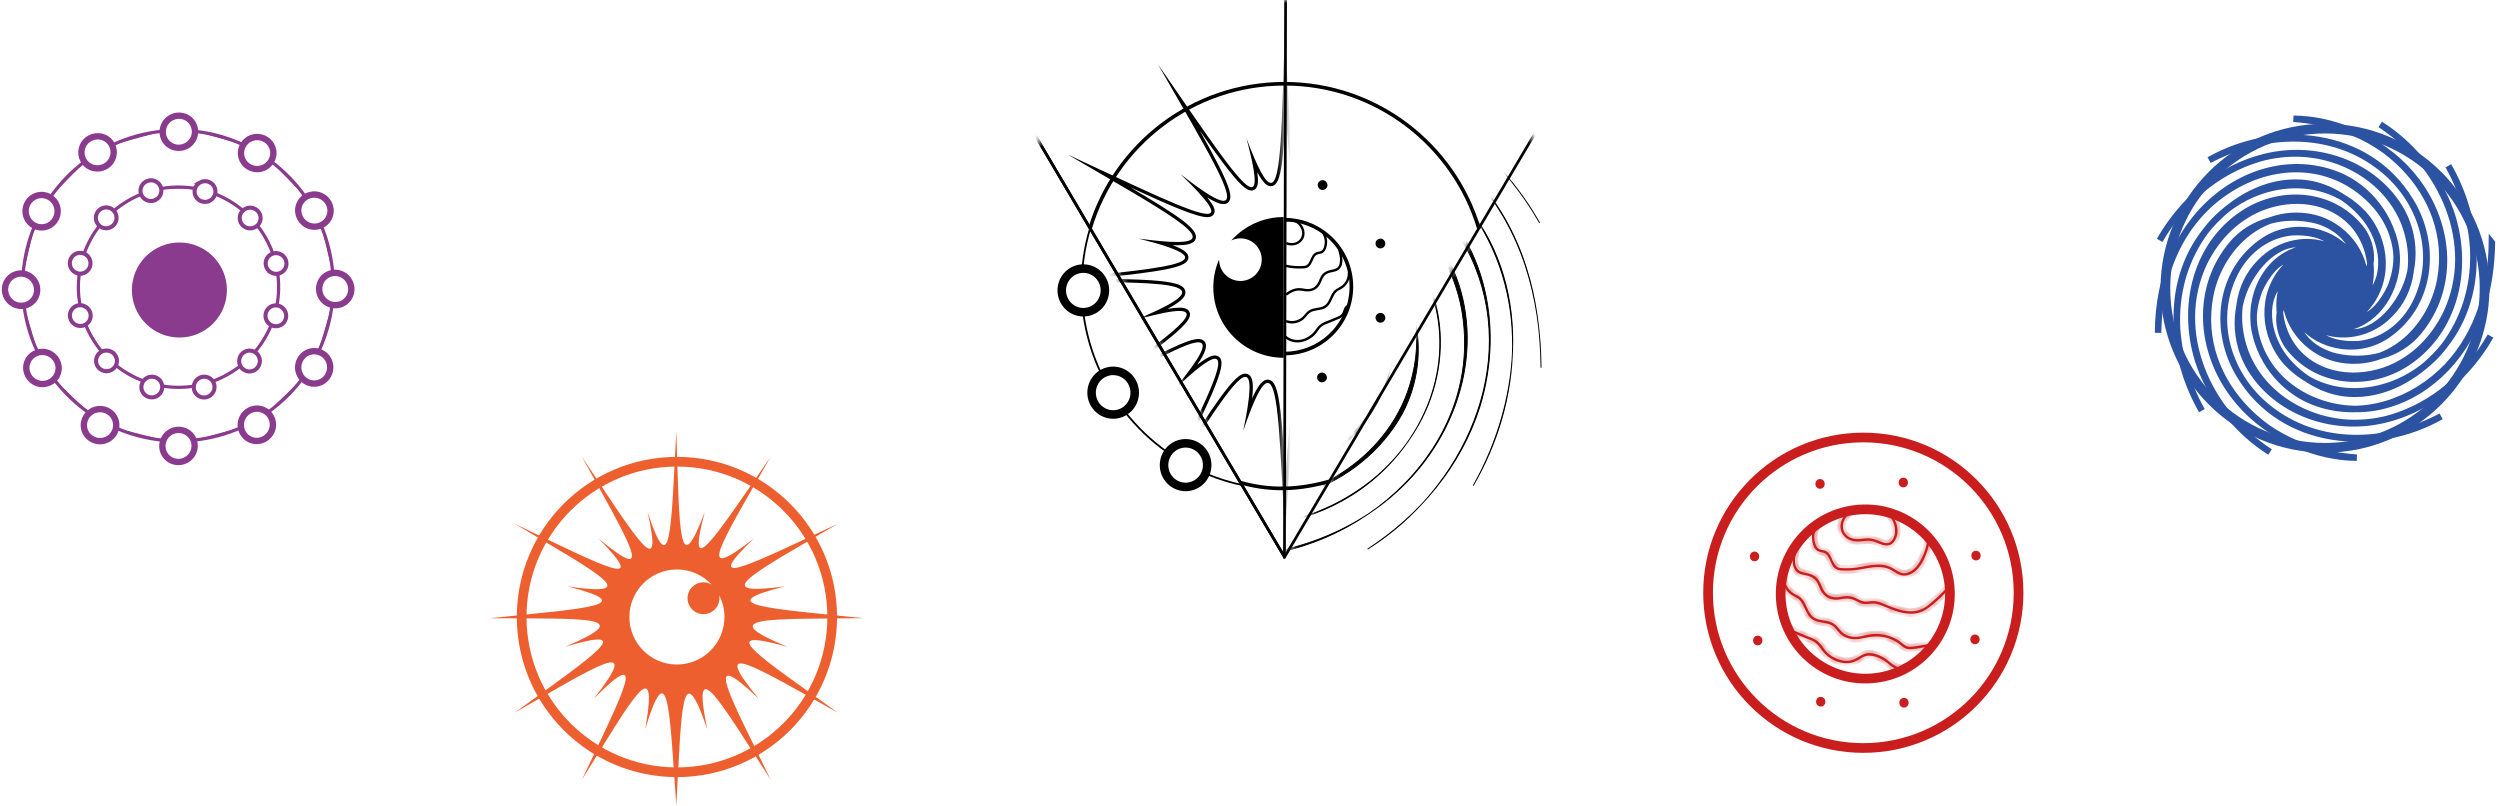 <svg width="400" height="129" viewBox="0 0 400 129" fill="none" xmlns="http://www.w3.org/2000/svg">
<path d="M22.594 50.477C24.844 53.852 29.404 54.764 32.779 52.514C36.154 50.264 37.066 45.704 34.816 42.329C32.566 38.954 28.006 38.042 24.631 40.292C21.256 42.542 20.344 47.102 22.594 50.477Z" fill="#8A3B8E" stroke="#8A3B8E" stroke-width="0.517"/>
<path d="M48.386 60.561C46.79 62.699 44.855 64.574 42.655 66.106Z" fill="#8A3B8E"/>
<path d="M48.386 60.561C46.79 62.699 44.855 64.574 42.655 66.106" stroke="#8A3B8E" stroke-width="0.517" stroke-miterlimit="10"/>
<path d="M53.141 48.683C52.815 51.413 52.043 54.016 50.894 56.416Z" fill="#8A3B8E"/>
<path d="M53.141 48.683C52.815 51.413 52.043 54.016 50.894 56.416" stroke="#8A3B8E" stroke-width="0.517" stroke-miterlimit="10"/>
<path d="M51.379 36.072C52.371 38.428 53.009 40.974 53.231 43.65Z" fill="#8A3B8E"/>
<path d="M51.379 36.072C52.371 38.428 53.009 40.974 53.231 43.65" stroke="#8A3B8E" stroke-width="0.517" stroke-miterlimit="10"/>
<path d="M43.396 25.848C45.496 27.426 47.34 29.332 48.851 31.493Z" fill="#8A3B8E"/>
<path d="M43.396 25.848C45.496 27.426 47.34 29.332 48.851 31.493" stroke="#8A3B8E" stroke-width="0.517" stroke-miterlimit="10"/>
<path d="M31.384 21.036C34.057 21.349 36.611 22.087 38.969 23.187Z" fill="#8A3B8E"/>
<path d="M31.384 21.036C34.057 21.349 36.611 22.087 38.969 23.187" stroke="#8A3B8E" stroke-width="0.517" stroke-miterlimit="10"/>
<path d="M17.913 23.221C20.398 22.054 23.114 21.281 25.986 20.995Z" fill="#8A3B8E"/>
<path d="M17.913 23.221C20.398 22.054 23.114 21.281 25.986 20.995" stroke="#8A3B8E" stroke-width="0.517" stroke-miterlimit="10"/>
<path d="M8.091 31.516C9.61 29.337 11.472 27.41 13.602 25.814Z" fill="#8A3B8E"/>
<path d="M8.091 31.516C9.61 29.337 11.472 27.41 13.602 25.814" stroke="#8A3B8E" stroke-width="0.517" stroke-miterlimit="10"/>
<path d="M3.703 43.861C3.899 41.175 4.529 38.598 5.521 36.201Z" fill="#8A3B8E"/>
<path d="M3.703 43.861C3.899 41.175 4.529 38.598 5.521 36.201" stroke="#8A3B8E" stroke-width="0.517" stroke-miterlimit="10"/>
<path d="M6.053 56.41C4.945 54.091 4.184 51.568 3.843 48.9Z" fill="#8A3B8E"/>
<path d="M6.053 56.41C4.945 54.091 4.184 51.568 3.843 48.9" stroke="#8A3B8E" stroke-width="0.517" stroke-miterlimit="10"/>
<path d="M14.362 66.15C12.195 64.652 10.273 62.815 8.677 60.713Z" fill="#8A3B8E"/>
<path d="M14.362 66.15C12.195 64.652 10.273 62.815 8.677 60.713" stroke="#8A3B8E" stroke-width="0.517" stroke-miterlimit="10"/>
<path d="M26.229 70.447C23.515 70.204 20.914 69.52 18.509 68.464Z" fill="#8A3B8E"/>
<path d="M26.229 70.447C23.515 70.204 20.914 69.52 18.509 68.464" stroke="#8A3B8E" stroke-width="0.517" stroke-miterlimit="10"/>
<path d="M38.61 68.394C36.258 69.445 33.703 70.145 31.012 70.419Z" fill="#8A3B8E"/>
<path d="M38.61 68.394C36.258 69.445 33.703 70.145 31.012 70.419" stroke="#8A3B8E" stroke-width="0.517" stroke-miterlimit="10"/>
<path d="M3.945 34.549C4.364 36.063 5.917 36.946 7.413 36.528C8.908 36.11 9.786 34.544 9.369 33.029C8.949 31.515 7.396 30.632 5.901 31.05C4.406 31.468 3.528 33.034 3.945 34.549ZM7.876 35.788C6.853 36.424 5.534 36.158 4.821 35.214L4.686 35.016C4.059 33.981 4.314 32.65 5.247 31.927L5.442 31.79C6.466 31.154 7.785 31.42 8.499 32.364L8.632 32.562C9.259 33.597 9.005 34.928 8.073 35.651L7.877 35.788H7.876Z" fill="#8A3B8E" stroke="#8A3B8E" stroke-width="0.517"/>
<path d="M1.402 48.363C2.521 49.467 4.307 49.457 5.394 48.347C6.481 47.236 6.461 45.442 5.342 44.337C4.223 43.233 2.438 43.242 1.352 44.352C0.264 45.463 0.283 47.258 1.402 48.363ZM5.424 47.475C4.818 48.608 3.406 49.02 2.275 48.399C1.144 47.779 0.717 46.358 1.321 45.227C1.927 44.094 3.339 43.683 4.471 44.304C5.601 44.924 6.029 46.344 5.424 47.475Z" fill="#8A3B8E" stroke="#8A3B8E" stroke-width="0.517"/>
<path d="M6.091 61.602C7.517 61.975 8.963 61.207 9.457 59.872L9.543 59.597C9.906 58.186 9.125 56.74 7.773 56.237L7.496 56.149C6.069 55.776 4.624 56.544 4.13 57.88L4.044 58.154C3.681 59.565 4.461 61.011 5.812 61.514L6.091 61.602ZM6.867 61.196C5.578 61.222 4.498 60.206 4.457 58.923C4.416 57.639 5.433 56.578 6.724 56.552C8.014 56.526 9.094 57.543 9.135 58.825C9.175 60.109 8.158 61.17 6.867 61.196Z" fill="#8A3B8E" stroke="#8A3B8E" stroke-width="0.517"/>
<path d="M13.266 68.767C13.682 70.265 15.243 71.147 16.76 70.735V70.734C18.182 70.346 19.051 68.961 18.814 67.556L18.751 67.274C18.335 65.776 16.773 64.892 15.256 65.307C13.834 65.696 12.966 67.08 13.203 68.485L13.266 68.767ZM17.23 69.999C16.127 70.665 14.685 70.325 14.008 69.232C13.329 68.137 13.683 66.711 14.788 66.044C15.892 65.378 17.337 65.718 18.012 66.811L18.011 66.812C18.689 67.908 18.335 69.332 17.23 69.999Z" fill="#8A3B8E" stroke="#8A3B8E" stroke-width="0.517"/>
<path d="M26.555 73.365C27.591 74.386 29.236 74.437 30.349 73.522L30.565 73.326C31.605 72.281 31.666 70.647 30.759 69.547L30.564 69.334C29.527 68.313 27.883 68.262 26.769 69.178L26.555 69.374L26.359 69.591C25.45 70.709 25.519 72.341 26.555 73.365L26.555 73.365ZM30.605 72.452C29.982 73.582 28.562 74.004 27.431 73.397C26.369 72.826 25.944 71.547 26.411 70.459L26.517 70.244C27.14 69.115 28.56 68.69 29.691 69.3L29.69 69.301C30.752 69.872 31.178 71.15 30.711 72.238L30.605 72.452Z" fill="#8A3B8E" stroke="#8A3B8E" stroke-width="0.517"/>
<path d="M40.364 70.714C41.774 71.082 43.224 70.306 43.732 68.956L43.821 68.679C44.223 67.162 43.329 65.614 41.827 65.222C40.325 64.829 38.775 65.74 38.372 67.257C37.969 68.773 38.863 70.322 40.364 70.714ZM41.138 70.305C39.851 70.343 38.793 69.319 38.773 68.028C38.754 66.82 39.648 65.798 40.817 65.646L41.054 65.628C42.341 65.59 43.399 66.613 43.419 67.904C43.44 69.193 42.421 70.271 41.138 70.305Z" fill="#8A3B8E" stroke="#8A3B8E" stroke-width="0.517"/>
<path d="M47.556 59.525C47.963 61.044 49.511 61.937 51.009 61.528C52.413 61.145 53.281 59.748 53.048 58.325L52.986 58.04C52.579 56.521 51.031 55.629 49.533 56.038C48.129 56.421 47.261 57.817 47.494 59.24L47.556 59.525ZM51.476 60.789C50.38 61.462 48.952 61.105 48.29 59.996C47.63 58.889 47.976 57.448 49.069 56.776C50.164 56.103 51.593 56.46 52.255 57.569C52.915 58.675 52.569 60.117 51.476 60.789Z" fill="#8A3B8E" stroke="#8A3B8E" stroke-width="0.517"/>
<path d="M51.657 48.242C52.769 49.353 54.554 49.356 55.648 48.254C56.742 47.15 56.735 45.355 55.623 44.243C54.512 43.131 52.725 43.129 51.632 44.232C50.538 45.336 50.546 47.13 51.657 48.242ZM55.684 47.383C55.072 48.514 53.657 48.916 52.529 48.287C51.472 47.697 51.038 46.409 51.493 45.321L51.596 45.107C52.208 43.976 53.623 43.574 54.751 44.204C55.807 44.793 56.242 46.081 55.787 47.169L55.684 47.383Z" fill="#8A3B8E" stroke="#8A3B8E" stroke-width="0.517"/>
<path d="M49.581 36.417C51.003 36.801 52.455 36.042 52.957 34.709L53.045 34.436C53.42 33.027 52.648 31.575 51.3 31.063L51.023 30.973H51.022C49.6 30.589 48.149 31.348 47.646 32.68L47.558 32.954V32.955C47.184 34.363 47.956 35.815 49.304 36.327L49.581 36.417ZM50.357 36.021C49.148 36.037 48.129 35.139 47.98 33.968L47.962 33.731C47.93 32.446 48.955 31.392 50.246 31.375C51.455 31.358 52.475 32.255 52.624 33.426L52.642 33.664C52.674 34.948 51.648 36.004 50.357 36.021Z" fill="#8A3B8E" stroke="#8A3B8E" stroke-width="0.517"/>
<path d="M38.4 25.217C38.779 26.622 40.171 27.495 41.596 27.267L41.881 27.206C43.302 26.829 44.181 25.449 43.953 24.042L43.892 23.761C43.514 22.357 42.122 21.483 40.697 21.711L40.412 21.772C38.99 22.15 38.111 23.529 38.34 24.936L38.4 25.217ZM42.352 26.475C41.243 27.135 39.804 26.784 39.136 25.688C38.466 24.59 38.829 23.165 39.939 22.506V22.505C41.049 21.845 42.489 22.198 43.157 23.293C43.785 24.323 43.505 25.64 42.551 26.343L42.352 26.475Z" fill="#8A3B8E" stroke="#8A3B8E" stroke-width="0.517"/>
<path d="M26.6 23.082C27.63 24.11 29.274 24.172 30.394 23.264L30.611 23.069C31.657 22.031 31.729 20.397 30.828 19.292L30.635 19.078C29.605 18.051 27.962 17.988 26.842 18.897L26.625 19.092C25.509 20.198 25.502 21.986 26.6 23.082ZM30.526 22.401C29.843 23.37 28.526 23.698 27.471 23.12C26.414 22.541 26 21.261 26.473 20.176L26.579 19.962V19.961C27.214 18.838 28.637 18.424 29.762 19.04C30.819 19.619 31.234 20.899 30.76 21.985L30.654 22.198V22.199L30.526 22.401Z" fill="#8A3B8E" stroke="#8A3B8E" stroke-width="0.517"/>
<path d="M13.591 26.38C14.621 27.408 16.265 27.47 17.385 26.562L17.602 26.366C18.648 25.329 18.72 23.695 17.82 22.59L17.626 22.376C16.596 21.349 14.953 21.286 13.833 22.194L13.617 22.39C12.57 23.427 12.499 25.061 13.399 26.166L13.591 26.38ZM17.645 25.494C17.011 26.618 15.588 27.032 14.462 26.415C13.405 25.836 12.991 24.556 13.464 23.471L13.571 23.257C14.205 22.133 15.628 21.72 16.753 22.336C17.81 22.915 18.225 24.194 17.751 25.279L17.645 25.493V25.494Z" fill="#8A3B8E" stroke="#8A3B8E" stroke-width="0.517"/>
<path d="M16.304 56.266C15.196 54.946 14.302 53.456 13.667 51.849Z" fill="#8A3B8E"/>
<path d="M16.304 56.266C15.196 54.946 14.302 53.456 13.667 51.849" stroke="#8A3B8E" stroke-width="0.517" stroke-miterlimit="10"/>
<path d="M22.97 60.966C21.361 60.37 19.894 59.53 18.6 58.5Z" fill="#8A3B8E"/>
<path d="M22.97 60.966C21.361 60.37 19.894 59.53 18.6 58.5" stroke="#8A3B8E" stroke-width="0.517" stroke-miterlimit="10"/>
<path d="M31.022 61.785C29.375 62.041 27.662 62.043 25.937 61.754Z" fill="#8A3B8E"/>
<path d="M31.022 61.785C29.375 62.041 27.662 62.043 25.937 61.754" stroke="#8A3B8E" stroke-width="0.517" stroke-miterlimit="10"/>
<path d="M38.577 58.453C37.211 59.546 35.671 60.413 34.021 61.013Z" fill="#8A3B8E"/>
<path d="M38.577 58.453C37.211 59.546 35.671 60.413 34.021 61.013" stroke="#8A3B8E" stroke-width="0.517" stroke-miterlimit="10"/>
<path d="M43.388 52.02C42.737 53.613 41.846 55.062 40.767 56.33Z" fill="#8A3B8E"/>
<path d="M43.388 52.02C42.737 53.613 41.846 55.062 40.767 56.33" stroke="#8A3B8E" stroke-width="0.517" stroke-miterlimit="10"/>
<path d="M44.44 43.81C44.664 45.465 44.628 47.183 44.303 48.91Z" fill="#8A3B8E"/>
<path d="M44.44 43.81C44.664 45.465 44.628 47.183 44.303 48.91" stroke="#8A3B8E" stroke-width="0.517" stroke-miterlimit="10"/>
<path d="M41.224 36.142C42.26 37.48 43.081 38.978 43.652 40.576Z" fill="#8A3B8E"/>
<path d="M41.224 36.142C42.26 37.48 43.081 38.978 43.652 40.576" stroke="#8A3B8E" stroke-width="0.517" stroke-miterlimit="10"/>
<path d="M34.468 31.059C36.108 31.708 37.598 32.611 38.9 33.712Z" fill="#8A3B8E"/>
<path d="M34.468 31.059C36.108 31.708 37.598 32.611 38.9 33.712" stroke="#8A3B8E" stroke-width="0.517" stroke-miterlimit="10"/>
<path d="M25.764 30.176C27.539 29.861 29.396 29.843 31.265 30.163Z" fill="#8A3B8E"/>
<path d="M25.764 30.176C27.539 29.861 29.396 29.843 31.265 30.163" stroke="#8A3B8E" stroke-width="0.517" stroke-miterlimit="10"/>
<path d="M18.213 33.727C19.52 32.622 20.997 31.731 22.588 31.09Z" fill="#8A3B8E"/>
<path d="M18.213 33.727C19.52 32.622 20.997 31.731 22.588 31.09" stroke="#8A3B8E" stroke-width="0.517" stroke-miterlimit="10"/>
<path d="M13.471 40.574C14.044 38.96 14.86 37.482 15.87 36.176Z" fill="#8A3B8E"/>
<path d="M13.471 40.574C14.044 38.96 14.86 37.482 15.87 36.176" stroke="#8A3B8E" stroke-width="0.517" stroke-miterlimit="10"/>
<path d="M12.778 48.714C12.497 47.113 12.458 45.447 12.693 43.763Z" fill="#8A3B8E"/>
<path d="M12.778 48.714C12.497 47.113 12.458 45.447 12.693 43.763" stroke="#8A3B8E" stroke-width="0.517" stroke-miterlimit="10"/>
<path d="M16.997 36.596C17.888 36.587 18.621 35.899 18.705 35.018L18.713 34.839C18.709 33.877 17.932 33.107 16.983 33.116C16.091 33.124 15.358 33.813 15.274 34.694L15.266 34.872C15.271 35.834 16.047 36.605 16.997 36.596ZM17.435 36.392C16.642 36.633 15.819 36.219 15.517 35.467L15.464 35.313V35.312C15.222 34.465 15.7 33.575 16.541 33.32C17.334 33.079 18.156 33.493 18.458 34.245L18.512 34.399V34.4C18.755 35.247 18.276 36.136 17.435 36.392Z" fill="#8A3B8E" stroke="#8A3B8E" stroke-width="0.517"/>
<path d="M11.341 42.995C11.825 43.827 12.884 44.107 13.701 43.625C14.52 43.143 14.796 42.078 14.312 41.246C13.857 40.467 12.901 40.172 12.107 40.535L11.951 40.616C11.133 41.098 10.856 42.164 11.341 42.995ZM13.982 43.228C13.375 43.871 12.371 43.887 11.735 43.276C11.139 42.703 11.075 41.775 11.566 41.135L11.671 41.011C12.277 40.368 13.281 40.352 13.918 40.963C14.514 41.536 14.578 42.464 14.087 43.104L13.982 43.228Z" fill="#8A3B8E" stroke="#8A3B8E" stroke-width="0.517"/>
<path d="M11.993 51.992C12.829 52.471 13.884 52.185 14.355 51.36C14.825 50.536 14.533 49.475 13.696 48.995C12.861 48.515 11.806 48.803 11.335 49.628C10.865 50.452 11.156 51.511 11.993 51.992ZM12.637 52.072L12.477 52.041H12.476C11.676 51.84 11.156 51.069 11.263 50.268L11.293 50.108C11.482 49.304 12.255 48.8 13.055 48.915L13.216 48.946C14.068 49.161 14.602 50.023 14.399 50.878H14.399C14.211 51.682 13.437 52.187 12.637 52.072Z" fill="#8A3B8E" stroke="#8A3B8E" stroke-width="0.517"/>
<path d="M17.05 59.463C18.014 59.46 18.784 58.687 18.78 57.737C18.776 56.786 17.995 56.013 17.03 56.015C16.066 56.018 15.295 56.792 15.3 57.742C15.304 58.692 16.084 59.462 17.05 59.463ZM17.328 59.301C16.532 59.443 15.732 58.971 15.498 58.18C15.263 57.389 15.679 56.566 16.431 56.266L16.587 56.214H16.588C17.434 55.975 18.326 56.454 18.576 57.297C18.811 58.089 18.395 58.911 17.643 59.212L17.488 59.264L17.487 59.265L17.328 59.301Z" fill="#8A3B8E" stroke="#8A3B8E" stroke-width="0.517"/>
<path d="M22.782 62.796C23.232 63.566 24.195 63.86 25 63.497L25.16 63.415C25.995 62.935 26.279 61.877 25.799 61.057C25.319 60.236 24.258 59.956 23.421 60.438C22.585 60.92 22.303 61.976 22.782 62.796ZM25.441 63.023C24.865 63.616 23.94 63.677 23.3 63.183L23.176 63.078V63.077C22.539 62.471 22.522 61.464 23.138 60.83C23.714 60.237 24.638 60.177 25.278 60.67L25.402 60.776H25.403C26.04 61.382 26.056 62.389 25.441 63.023Z" fill="#8A3B8E" stroke="#8A3B8E" stroke-width="0.517"/>
<path d="M31.791 63.441C32.614 63.913 33.676 63.626 34.158 62.792C34.611 62.011 34.392 61.032 33.684 60.524L33.535 60.429C32.713 59.956 31.651 60.243 31.168 61.077C30.716 61.859 30.935 62.837 31.643 63.346L31.791 63.441ZM34.161 62.47C33.884 63.23 33.076 63.684 32.274 63.49C31.47 63.296 30.968 62.523 31.086 61.722L31.117 61.562V61.561C31.335 60.709 32.198 60.177 33.054 60.384C33.857 60.578 34.359 61.352 34.242 62.153L34.209 62.313V62.314L34.161 62.47Z" fill="#8A3B8E" stroke="#8A3B8E" stroke-width="0.517"/>
<path d="M39.919 59.506C40.87 59.504 41.647 58.725 41.647 57.761V57.76C41.65 56.797 40.878 56.023 39.928 56.023L39.752 56.033C38.883 56.124 38.2 56.865 38.2 57.769L38.208 57.948C38.294 58.827 39.028 59.506 39.919 59.506ZM40.359 59.305C39.512 59.553 38.636 59.06 38.395 58.212C38.171 57.417 38.585 56.583 39.332 56.278L39.485 56.224C40.333 55.977 41.209 56.47 41.449 57.319C41.674 58.114 41.26 58.947 40.513 59.252L40.359 59.305Z" fill="#8A3B8E" stroke="#8A3B8E" stroke-width="0.517"/>
<path d="M42.645 51.393C43.122 52.228 44.177 52.514 45 52.039C45.822 51.564 46.103 50.501 45.625 49.664C45.148 48.829 44.092 48.543 43.27 49.018C42.498 49.464 42.201 50.426 42.562 51.234L42.644 51.393H42.645ZM45.282 51.646C44.673 52.282 43.667 52.297 43.035 51.678C42.402 51.064 42.379 50.049 42.987 49.414C43.596 48.777 44.604 48.762 45.235 49.381L45.234 49.382C45.866 49.997 45.89 51.011 45.282 51.646Z" fill="#8A3B8E" stroke="#8A3B8E" stroke-width="0.517"/>
<path d="M43.309 43.649C44.142 44.133 45.2 43.854 45.675 43.033C46.12 42.261 45.897 41.279 45.182 40.76L45.032 40.663C44.198 40.178 43.142 40.457 42.667 41.279C42.192 42.101 42.478 43.163 43.31 43.648L43.309 43.649ZM45.724 42.551C45.513 43.408 44.647 43.92 43.792 43.702C42.939 43.484 42.411 42.617 42.621 41.762C42.831 40.905 43.697 40.394 44.553 40.613C45.406 40.831 45.933 41.696 45.724 42.551Z" fill="#8A3B8E" stroke="#8A3B8E" stroke-width="0.517"/>
<path d="M40.025 36.606C40.987 36.611 41.766 35.841 41.766 34.892L41.758 34.716C41.671 33.849 40.931 33.163 40.027 33.159L39.849 33.167C38.971 33.252 38.288 33.986 38.285 34.875C38.283 35.763 38.965 36.504 39.846 36.597L40.025 36.606ZM40.467 36.409C39.671 36.63 38.838 36.217 38.536 35.467L38.484 35.312C38.254 34.52 38.676 33.701 39.429 33.406L39.584 33.354C40.434 33.118 41.324 33.608 41.568 34.451C41.812 35.296 41.319 36.172 40.467 36.409Z" fill="#8A3B8E" stroke="#8A3B8E" stroke-width="0.517"/>
<path d="M31.288 31.507C31.761 32.332 32.822 32.617 33.661 32.141V32.142C34.499 31.664 34.788 30.61 34.315 29.785C33.843 28.961 32.782 28.675 31.942 29.151H31.943C31.105 29.628 30.815 30.683 31.288 31.507ZM33.829 31.863C33.249 32.344 32.401 32.361 31.809 31.898L31.686 31.791C31.087 31.219 31.044 30.298 31.551 29.665L31.659 29.543V29.542C32.276 28.916 33.291 28.896 33.924 29.504L33.923 29.505C34.52 30.077 34.565 30.997 34.059 31.629L33.95 31.751L33.949 31.752L33.829 31.863Z" fill="#8A3B8E" stroke="#8A3B8E" stroke-width="0.517"/>
<path d="M22.636 31.365C23.109 32.19 24.17 32.475 25.009 31.999V32C25.847 31.522 26.136 30.468 25.664 29.643C25.191 28.819 24.13 28.533 23.291 29.009H23.291C22.453 29.486 22.163 30.541 22.636 31.365ZM25.174 31.721C24.552 32.236 23.625 32.219 23.032 31.649C22.433 31.077 22.39 30.155 22.896 29.523L23.004 29.401L23.005 29.4C23.584 28.814 24.511 28.759 25.146 29.256L25.269 29.362C25.867 29.934 25.91 30.855 25.404 31.487L25.295 31.609L25.294 31.61L25.174 31.721Z" fill="#8A3B8E" stroke="#8A3B8E" stroke-width="0.517"/>
<mask id="mask0_363_114" style="mask-type:luminance" maskUnits="userSpaceOnUse" x="159" y="0" width="93" height="93">
<path d="M205.965 92.049C231.384 92.049 251.99 71.444 251.99 46.025C251.99 20.606 231.384 0 205.965 0C180.546 0 159.94 20.606 159.94 46.025C159.94 71.444 180.546 92.049 205.965 92.049Z" fill="white"/>
</mask>
<g mask="url(#mask0_363_114)">
<path d="M173.186 42.988C173.243 42.338 173.318 41.691 173.414 41.051C173.644 39.498 173.986 37.981 174.427 36.508" stroke="black" stroke-width="0.291" stroke-miterlimit="10"/>
<path d="M176.223 59.848C174.776 56.825 173.784 53.542 173.334 50.09" stroke="black" stroke-width="0.291" stroke-miterlimit="10"/>
<path d="M186.751 72.343C184.183 70.519 181.891 68.331 179.95 65.854" stroke="black" stroke-width="0.291" stroke-miterlimit="10"/>
<path d="M199.002 77.662C196.946 77.243 194.96 76.629 193.065 75.841" stroke="black" stroke-width="0.291" stroke-miterlimit="10"/>
<path d="M212.689 77.015C210.217 77.716 207.785 78.096 205.517 78.141C202.801 78.195 200.416 77.766 198.464 77.215" stroke="black" stroke-width="0.581" stroke-linejoin="bevel"/>
<path d="M174.426 36.509C178.441 23.141 190.842 13.401 205.517 13.401C220.193 13.401 232.649 23.185 236.635 36.598" stroke="black" stroke-width="0.581" stroke-linejoin="bevel"/>
<mask id="mask1_363_114" style="mask-type:luminance" maskUnits="userSpaceOnUse" x="157" y="0" width="49" height="89">
<path d="M205.443 0.872C189.383 3.079 173.321 5.286 157.261 7.493C173.321 34.632 189.383 61.773 205.443 88.912V0.872Z" fill="white"/>
</mask>
<g mask="url(#mask1_363_114)">
<path d="M205.697 17.209C205.854 19.914 206.013 22.214 206.206 24.078C206.644 28.324 207.179 29.831 208.251 29.831C208.823 29.831 209.416 29.367 210.258 27.599C210.099 29.283 210.296 29.899 210.57 30.24C210.758 30.476 211.025 30.605 211.32 30.605C212.069 30.605 213.121 29.848 215.816 26.154C216.813 24.787 217.948 23.143 219.236 21.232C218.185 23.164 217.291 24.853 216.571 26.305C214.531 30.413 214.367 31.654 214.763 32.327C214.946 32.637 215.265 32.808 215.661 32.808C216.093 32.808 216.742 32.634 218.112 31.741C217.045 33.145 216.89 33.832 217.09 34.309C217.205 34.583 217.493 34.909 218.211 34.909C219.836 34.909 223.874 33.148 229.914 30.287C227.624 31.663 225.687 32.857 224.13 33.894C220.797 36.114 219.656 37.299 219.921 38.267C220.173 39.185 221.497 39.309 222.761 39.309C222.981 39.309 223.216 39.304 223.468 39.295C221.475 40.071 221.001 40.664 221.048 41.293C221.123 42.282 222.592 42.852 226.665 43.471C229.039 43.832 232.183 44.178 235.823 44.552C225.568 44.618 221.846 44.879 221.524 46.483C221.379 47.203 221.881 47.998 224.266 49.306C223.501 49.166 222.885 49.098 222.416 49.098H222.413C222.085 49.098 221.104 49.102 220.859 49.851C220.615 50.606 221.196 51.663 224.846 54.585C226.717 56.082 229.203 57.92 232.083 60.015C225.655 56.342 221.365 54.016 219.583 54.014C218.891 54.014 218.588 54.34 218.455 54.614C218.178 55.184 218.333 56.103 219.658 58.181C218.112 56.912 217.413 56.673 216.958 56.673C216.607 56.673 216.316 56.828 216.138 57.109C215.744 57.733 215.839 59.001 217.582 63.151C218.537 65.423 219.866 68.286 221.419 71.567C219.522 68.509 217.856 65.866 216.478 63.875C214.039 60.352 213.021 59.628 212.245 59.628C211.933 59.628 211.658 59.759 211.451 60.005C211.098 60.425 210.832 61.223 211.02 63.62C210.045 61.267 209.367 60.674 208.701 60.674C206.951 60.674 206.48 64.855 205.654 76.727C205.431 72.456 205.218 68.772 204.915 66.082C204.475 62.189 203.909 60.742 202.821 60.74C202.153 60.74 201.426 61.349 200.342 63.737C200.609 61.363 200.37 60.571 200.033 60.156C199.836 59.914 199.559 59.78 199.252 59.78C198.487 59.78 197.458 60.507 194.927 64.051C193.482 66.077 191.731 68.76 189.739 71.86C191.397 68.477 192.816 65.535 193.82 63.214C195.553 59.208 195.645 57.963 195.251 57.33C195.068 57.036 194.763 56.874 194.393 56.874C193.916 56.874 193.185 57.111 191.559 58.378C192.945 56.325 193.121 55.413 192.852 54.844C192.723 54.569 192.422 54.243 191.726 54.243C189.899 54.243 185.44 56.614 178.747 60.339C181.822 58.139 184.474 56.215 186.445 54.654C190.028 51.816 190.596 50.774 190.352 50.01C190.101 49.225 189.041 49.225 188.693 49.225C188.206 49.225 187.579 49.292 186.803 49.422C189.268 48.113 189.791 47.315 189.648 46.586C189.451 45.57 187.95 45.096 184.111 44.839C181.712 44.679 178.522 44.623 174.828 44.59C178.71 44.191 182.061 43.821 184.571 43.436C188.614 42.813 190.072 42.243 190.143 41.255C190.19 40.615 189.697 40.014 187.619 39.229C187.854 39.236 188.076 39.241 188.286 39.241C189.643 39.241 191.065 39.112 191.322 38.16C191.716 36.703 188.869 34.71 180.835 29.967C187.218 32.916 191.473 34.745 193.152 34.745C193.874 34.745 194.156 34.419 194.266 34.145C194.434 33.73 194.43 33.16 193.15 31.586C194.604 32.484 195.291 32.658 195.746 32.658C196.316 32.658 196.583 32.341 196.693 32.153C197.078 31.487 196.918 30.233 194.889 26.274C194.104 24.744 193.116 22.948 191.946 20.877C193.321 22.843 194.552 24.567 195.602 25.962C198.438 29.731 199.477 30.488 200.234 30.488C200.527 30.488 200.786 30.359 200.964 30.125C201.25 29.754 201.383 29.081 201.173 27.547C202.108 29.325 202.737 29.791 203.328 29.791C204.897 29.791 205.34 26.609 205.701 17.214M205.579 4.798C205.084 19.794 205.035 29.261 203.326 29.261C202.5 29.261 201.285 27.043 199.444 22.165C200.889 27.589 201.105 29.958 200.23 29.958C198.625 29.958 193.356 21.998 185.274 10.291C193.028 23.837 198.124 32.13 195.745 32.13C194.781 32.13 192.589 30.767 188.85 27.841C193.565 32.374 194.716 34.217 193.149 34.217C190.814 34.217 182.441 30.12 170.839 24.726C186.252 33.765 195.629 38.717 188.283 38.717C186.88 38.717 184.866 38.535 182.169 38.169C198.429 42.261 185.924 42.876 165.347 45.035C185.924 45.272 197.711 44.58 181.655 51.19C185.169 50.209 187.443 49.75 188.689 49.75C193.307 49.75 183.773 56.056 170.841 65.343C181.367 59.525 189.371 54.768 191.724 54.769C193.311 54.769 192.331 56.931 187.826 62.386C191.449 58.929 193.506 57.398 194.392 57.4C196.599 57.4 191.538 66.896 185.274 79.778C192.322 68.882 197.472 60.305 199.25 60.305C200.216 60.305 200.185 62.843 198.917 68.927C200.741 63.572 201.963 61.265 202.819 61.265C204.631 61.265 204.803 71.615 205.582 85.269C206.576 71.61 206.958 61.199 208.7 61.201C209.521 61.201 210.643 63.518 212.275 68.905C211.199 62.738 211.25 60.155 212.242 60.155C214.046 60.155 218.966 68.694 225.887 79.778C219.726 66.71 214.873 57.2 216.954 57.2C217.802 57.2 219.799 58.779 223.326 62.339C218.949 56.767 217.986 54.541 219.58 54.541C221.912 54.541 229.726 59.316 240.321 65.343C227.301 55.875 218.087 49.625 222.413 49.625C223.626 49.625 225.903 50.116 229.458 51.166C213.685 44.485 224.833 45.174 245.814 45.036C224.833 42.881 213.013 42.294 228.945 38.192C226.185 38.593 224.149 38.791 222.758 38.791C215.854 38.791 224.871 33.905 240.321 24.73C228.678 30.291 220.525 34.391 218.208 34.391C216.635 34.391 217.755 32.5 222.305 27.889C218.687 30.889 216.572 32.291 215.657 32.291C213.429 32.291 218.302 23.997 225.885 10.296C217.985 22.169 212.966 30.085 211.318 30.085C210.41 30.085 210.525 27.676 211.749 22.191C210.129 27.09 209.032 29.311 208.251 29.311C206.634 29.311 206.358 19.801 205.581 4.801L205.579 4.798Z" fill="black"/>
</g>
<path d="M205.515 56.563C211.427 56.563 216.22 51.771 216.22 45.859C216.22 39.947 211.427 35.155 205.515 35.155" stroke="black" stroke-width="0.581" stroke-miterlimit="10"/>
<mask id="mask2_363_114" style="mask-type:luminance" maskUnits="userSpaceOnUse" x="204" y="17" width="59" height="81">
<path d="M247.455 17.782C252.589 44.29 257.725 70.796 262.859 97.304C243.487 95.088 224.115 92.871 204.742 90.655C218.98 66.365 233.217 42.072 247.455 17.782Z" fill="white"/>
</mask>
<g mask="url(#mask2_363_114)">
<path d="M246.568 58.739C246.486 47.704 243.536 36.665 235.762 28.208C227.389 19.346 214.985 15.073 203.742 18.825C195.913 21.391 189.663 28.373 188.017 36.984C187.398 40.389 187.984 43.598 189.169 46.811C190.756 50.226 193.739 54.852 197.947 54.672C197.754 53.469 196.35 53.262 195.553 52.454C189.375 45.809 190.029 35.39 196.075 28.808C206.955 17.439 225.579 20.741 234.934 33.215C244.887 46.694 243.595 64.124 235.708 77.714C243.597 63.725 245.295 45.094 233.937 32.008C228.158 25.364 219.966 20.713 211.343 21.271C205.328 21.64 199.499 25.019 195.465 30.009C191.026 35.598 189.375 45.01 195.564 49.852C192.989 44.025 194.026 37.017 198.06 32.026C203.908 25.04 213.733 24.289 221.533 27.537C227.732 30.174 232.317 35.007 235.293 41.035C243.423 58.314 234.101 78.308 218.82 87.852C227.065 82.482 233.719 74.7 236.775 65.096C240.851 51.888 237.521 36.839 225.736 28.963C216.348 22.702 203.317 23.637 196.253 33.021C194.031 36.217 193.203 41.224 195.592 44.642C196.031 37.23 202.075 30.845 209.497 29.681C221.734 27.739 231.702 37.812 233.848 49.447C237.745 71.314 217.612 89.049 197.368 89.145C208.997 88.403 220.445 83.652 227.91 73.868C236.385 62.688 237.466 47.461 228.501 36.592C223.721 30.755 215.513 28.708 207.889 30.474C203.273 31.653 198.646 35.036 198.221 40.045C202.867 32.854 213.1 30.701 220.491 35.549C231.676 43.021 233.203 58.061 226.332 69.049C215.621 86.433 192.764 88.118 176.577 78.817C189.769 85.899 206.8 86.989 219.478 76.832C229.138 69.065 233.212 56.058 228.259 44.808C225.684 38.783 220.297 34.146 213.686 33.509C209.879 33.29 205.667 33.868 202.846 36.862C202.443 37.261 203.245 37.264 203.243 37.465C209.272 34.489 216.679 35.931 221.465 40.966C227.248 46.808 227.806 55.429 225.161 62.831C220.893 74.433 208.432 81.185 196.409 80.522C182.783 79.851 171.007 70.571 164.452 58.914C169.814 68.361 178.193 76.019 189 79.281C202.408 83.359 217.666 78.225 224.342 66.234C228.186 59.039 227.832 50.017 222.656 42.976C219.671 38.752 214.08 34.514 208.655 37.292C217.872 37.74 223.836 47.191 222.989 56.206C222.358 62.015 219.326 67.01 214.697 70.795C205.036 78.762 192.011 78.294 181.622 71.628C169.236 63.748 164.096 49.691 164.166 36.063C164.319 45.284 166.078 54.111 171.648 62.156C179.806 74.023 194.005 80.108 207.054 75.765C214.884 73.199 221.134 66.216 222.78 57.606C223.398 54.201 222.813 50.992 221.627 47.779C220.041 44.364 217.058 39.738 212.849 39.918C213.043 41.121 214.446 41.328 215.243 42.135C221.421 48.781 220.768 59.2 214.722 65.782C203.841 77.151 185.217 73.849 175.862 61.375C165.909 47.895 167.201 30.465 175.088 16.876C167.199 30.865 165.501 49.496 176.859 62.582C182.639 69.225 190.831 73.877 199.453 73.319C205.468 72.949 211.298 69.571 215.332 64.581C219.771 58.992 221.421 49.58 215.232 44.738C217.807 50.565 216.77 57.573 212.736 62.564C206.889 69.55 197.063 70.301 189.263 67.053C183.064 64.416 178.479 59.583 175.503 53.554C167.374 36.276 176.696 16.281 191.976 6.738C183.732 12.108 177.077 19.89 174.021 29.494C169.945 42.702 173.275 57.751 185.06 65.627C194.448 71.888 207.48 70.953 214.544 61.569C216.765 58.373 217.593 53.366 215.205 49.947C214.765 57.36 208.721 63.744 201.3 64.909C189.063 66.851 179.094 56.778 176.948 45.143C173.052 23.276 193.184 5.541 213.428 5.445C201.8 6.187 190.351 10.938 182.886 20.722C174.412 31.902 173.331 47.128 182.295 57.998C187.076 63.835 195.283 65.882 202.907 64.116C207.523 62.937 212.15 59.553 212.576 54.545C207.93 61.736 197.696 63.889 190.306 59.041C179.121 51.569 177.593 36.529 184.464 25.54C195.175 8.157 218.032 6.472 234.219 15.772C221.027 8.691 203.997 7.601 191.319 17.758C181.659 25.525 177.585 38.532 182.538 49.782C185.112 55.807 190.499 60.444 197.11 61.081C200.918 61.3 205.13 60.721 207.95 57.728C208.353 57.329 207.551 57.325 207.553 57.125C201.524 60.101 194.117 58.659 189.331 53.624C183.549 47.782 182.991 39.161 185.635 31.759C189.903 20.157 202.365 13.405 214.387 14.067C228.013 14.739 239.789 24.018 246.345 35.676C240.982 26.229 232.603 18.57 221.796 15.309C208.388 11.231 193.13 16.365 186.455 28.356C182.611 35.551 182.965 44.573 188.141 51.614C191.125 55.838 196.716 60.076 202.142 57.297C192.323 56.846 186.362 46.795 188.013 37.183C190.696 21.965 207.169 14.632 220.578 18.509C232.185 21.775 240.754 31.64 244.235 42.923C245.726 47.582 246.496 52.958 246.564 58.741L246.568 58.739Z" fill="black" stroke="black" stroke-width="0.145" stroke-miterlimit="10"/>
</g>
<path d="M157.288 7.507C157.288 7.507 204.122 86.755 205.515 89.11C205.515 88.399 205.701 -3.849 205.701 -3.849" stroke="black" stroke-width="0.436" stroke-linecap="round" stroke-linejoin="round"/>
<path d="M158.066 8.828C158.103 8.891 158.948 10.328 158.985 10.39C163.906 18.753 168.831 27.113 173.763 35.469C184.283 53.294 194.826 71.105 205.393 88.901" stroke="black" stroke-width="0.436" stroke-linecap="round" stroke-linejoin="round"/>
<path d="M205.489 89.197L253.747 7.542" stroke="black" stroke-width="0.436" stroke-linecap="round" stroke-linejoin="round"/>
<path d="M211.381 37.149C211.789 37.629 212.004 38.242 211.955 38.872C211.922 39.304 211.821 39.86 211.441 40.125C211.273 40.242 211.068 40.253 210.872 40.289C210.687 40.324 210.517 40.383 210.363 40.493C210.098 40.683 209.933 40.971 209.797 41.262C209.661 41.553 209.542 41.884 209.347 42.156C209.172 42.4 208.956 42.515 208.66 42.547C208.193 42.597 207.699 42.575 207.23 42.554C206.761 42.533 206.292 42.465 205.832 42.357C205.586 42.299 205.482 42.678 205.728 42.735C206.632 42.948 207.577 43 208.505 42.951C208.819 42.936 209.136 42.885 209.387 42.683C209.669 42.456 209.837 42.121 209.983 41.797C210.13 41.473 210.25 41.115 210.508 40.875C210.823 40.58 211.305 40.692 211.653 40.448C212.136 40.111 212.29 39.473 212.338 38.919C212.405 38.164 212.141 37.441 211.653 36.867C211.489 36.675 211.212 36.952 211.376 37.144L211.381 37.149Z" fill="black"/>
<path d="M214.026 39.757C214.262 40.517 214.528 41.422 214.324 42.222C214.277 42.405 214.199 42.583 214.079 42.721C213.793 43.045 213.369 43.097 212.968 43.178C212.483 43.275 211.994 43.46 211.643 43.823C211.324 44.152 211.178 44.593 210.995 45.003C210.794 45.458 210.52 45.84 210.067 46.068C209.614 46.297 209.147 46.276 208.672 46.187C208.198 46.098 207.74 46.059 207.269 46.159C206.723 46.274 206.227 46.551 205.787 46.888C205.588 47.039 205.784 47.379 205.986 47.226C206.401 46.908 206.858 46.647 207.374 46.537C207.815 46.443 208.244 46.508 208.679 46.586C209.663 46.766 210.653 46.441 211.165 45.54C211.402 45.123 211.516 44.639 211.797 44.248C212.123 43.793 212.672 43.635 213.193 43.533C213.617 43.451 214.035 43.343 214.34 43.016C214.49 42.855 214.596 42.662 214.666 42.454C214.964 41.567 214.668 40.509 214.405 39.656C214.33 39.416 213.951 39.518 214.026 39.761V39.757Z" fill="black"/>
<path d="M215.645 43.668C215.678 44.588 215.185 45.481 214.372 45.924C213.97 46.142 213.609 46.319 213.328 46.693C213.088 47.011 212.929 47.379 212.762 47.74C212.594 48.101 212.429 48.448 212.151 48.718C211.836 49.027 211.409 49.138 210.985 49.217C210.561 49.295 210.105 49.348 209.693 49.525C209.282 49.703 208.996 50.036 208.708 50.388C208.041 51.204 206.982 51.572 205.962 51.243C205.722 51.164 205.619 51.544 205.858 51.621C206.742 51.907 207.744 51.731 208.48 51.166C208.877 50.861 209.111 50.408 209.496 50.094C209.881 49.78 210.371 49.719 210.832 49.641C211.292 49.562 211.754 49.482 212.143 49.224C212.488 48.997 212.73 48.659 212.92 48.3C213.11 47.941 213.265 47.533 213.478 47.17C213.583 46.992 213.701 46.828 213.853 46.687C214.05 46.506 214.299 46.407 214.531 46.283C215.478 45.781 216.07 44.738 216.032 43.669C216.023 43.419 215.631 43.417 215.64 43.669L215.645 43.668Z" fill="black"/>
<path d="M205.69 35.484C206.27 35.303 206.899 35.357 207.419 35.683C207.912 35.992 208.259 36.55 208.331 37.127C208.402 37.704 208.125 38.309 207.611 38.626C207.096 38.943 206.528 38.959 205.991 38.771C205.752 38.687 205.649 39.065 205.886 39.149C206.905 39.508 208.144 39.105 208.585 38.075C209.026 37.045 208.43 35.749 207.45 35.251C206.871 34.956 206.202 34.914 205.585 35.108C205.344 35.183 205.447 35.561 205.69 35.486V35.484Z" fill="black"/>
<path d="M215.354 48.913C215.002 49.243 214.983 49.722 214.756 50.122C214.582 50.428 214.254 50.568 213.944 50.704C213.295 50.988 212.639 51.246 211.98 51.504C211.358 51.748 210.901 52.177 210.534 52.726C210.108 53.364 209.535 53.835 208.829 54.137C207.789 54.58 206.637 54.461 205.764 53.725C205.572 53.563 205.293 53.84 205.486 54.002C206.276 54.667 207.282 54.942 208.297 54.717C209.067 54.548 209.859 54.116 210.403 53.54C210.68 53.248 210.863 52.887 211.119 52.578C211.358 52.287 211.672 52.067 212.012 51.912C212.113 51.867 212.331 51.792 212.481 51.734C212.91 51.57 213.33 51.389 213.752 51.21C214.174 51.03 214.627 50.887 214.929 50.552C215.281 50.16 215.253 49.548 215.635 49.191C215.819 49.018 215.542 48.741 215.357 48.913H215.354Z" fill="black"/>
<path d="M197.014 38.472C197.457 38.263 197.945 38.136 198.466 38.136C200.349 38.136 201.876 39.663 201.876 41.546C201.876 43.429 200.349 44.956 198.466 44.956C196.584 44.956 195.056 43.429 195.056 41.546C195.056 41.537 195.058 41.53 195.058 41.522C195.022 41.605 194.981 41.685 194.947 41.771C194.42 43.073 194.131 44.496 194.131 45.986C194.131 52.205 199.172 57.245 205.389 57.245V34.726C202.059 34.726 199.073 36.175 197.012 38.471L197.014 38.472Z" fill="black"/>
</g>
<path d="M211.613 30.396C212.023 30.396 212.417 30.035 212.398 29.611C212.379 29.187 212.053 28.827 211.613 28.827C211.204 28.827 210.81 29.187 210.829 29.611C210.848 30.035 211.174 30.396 211.613 30.396Z" fill="black"/>
<path d="M220.868 39.747C221.277 39.747 221.671 39.386 221.652 38.962C221.633 38.539 221.307 38.178 220.868 38.178C220.458 38.178 220.064 38.539 220.083 38.962C220.102 39.386 220.428 39.747 220.868 39.747Z" fill="black"/>
<path d="M220.868 51.631C221.277 51.631 221.671 51.27 221.652 50.847C221.633 50.423 221.307 50.062 220.868 50.062C220.458 50.062 220.064 50.423 220.083 50.847C220.102 51.27 220.428 51.631 220.868 51.631Z" fill="black"/>
<path d="M211.519 61.176C211.929 61.176 212.323 60.815 212.303 60.392C212.284 59.968 211.958 59.607 211.519 59.607C211.109 59.607 210.715 59.968 210.734 60.392C210.753 60.815 211.08 61.176 211.519 61.176Z" fill="black"/>
<path d="M174.208 42.386C171.976 41.898 169.776 43.33 169.293 45.582C168.81 47.834 170.228 50.054 172.459 50.542C174.691 51.03 176.891 49.599 177.374 47.346C177.857 45.094 176.439 42.874 174.208 42.386ZM175.773 47.794C175.048 49.159 173.369 49.672 172.024 48.938C170.676 48.204 170.172 46.501 170.896 45.136C171.621 43.771 173.3 43.258 174.646 43.992C175.993 44.726 176.497 46.429 175.773 47.794Z" fill="black"/>
<path d="M178.981 58.751C176.75 58.263 174.55 59.694 174.067 61.947C173.584 64.199 175.001 66.418 177.233 66.907C179.464 67.395 181.664 65.963 182.147 63.711C182.63 61.459 181.213 59.239 178.981 58.751ZM180.545 64.157C179.82 65.522 178.141 66.035 176.795 65.301C175.447 64.567 174.944 62.864 175.667 61.499C176.392 60.134 178.071 59.621 179.417 60.355C180.765 61.089 181.269 62.792 180.545 64.157Z" fill="black"/>
<path d="M190.573 70.343C188.341 69.855 186.141 71.286 185.658 73.538C185.175 75.791 186.593 78.01 188.824 78.498C191.056 78.986 193.256 77.555 193.739 75.303C194.222 73.05 192.804 70.831 190.573 70.343ZM192.137 75.749C191.411 77.114 189.732 77.626 188.387 76.893C187.039 76.159 186.535 74.455 187.259 73.09C187.984 71.725 189.663 71.213 191.009 71.947C192.356 72.681 192.86 74.384 192.137 75.749Z" fill="black"/>
<path d="M108.31 123.561C94.59 123.561 83.467 112.439 83.467 98.719C83.467 84.999 94.59 73.876 108.31 73.876C122.029 73.876 133.152 84.999 133.152 98.719C133.152 112.439 122.029 123.561 108.31 123.561Z" stroke="#ED5F2E" stroke-width="1.551" stroke-miterlimit="10"/>
<path d="M82.374 114.012C94.767 104.998 102.524 99.907 90.451 103.471C102.177 98.504 93.889 99.016 78.291 98.915C93.892 97.314 102.679 96.877 90.834 93.827C103.074 95.606 96.177 92.013 82.374 83.818C96.908 90.761 104.133 94.643 95.769 86.166C105.003 93.827 101.062 87.46 93.106 73.086C102.221 86.781 106.176 93.401 103.619 81.93C107.312 93.106 107.348 85.543 108.206 69C108.751 85.543 108.57 93.039 112.767 81.912C109.722 93.333 114.015 86.54 123.303 73.084C115.2 87.235 111.003 93.677 120.645 86.132C111.912 94.527 119.625 90.518 134.035 83.816C120.387 91.82 113.103 95.513 125.612 93.809C113.522 96.851 122.82 97.308 138.121 98.912C122.823 99.088 114.059 98.574 125.997 103.489C113.695 100.051 121.828 105.243 134.037 114.012C120.934 106.77 113.093 101.741 121.41 111.814C112.011 102.844 116.779 111.321 123.306 124.744C115.216 112.235 110.487 103.838 113.163 116.678C108.934 104.264 109.061 113.883 108.209 128.83C107.121 113.885 107.018 104.169 103.231 116.662C105.486 103.745 101.088 111.972 93.109 124.746C99.556 111.073 104.076 102.637 95.013 111.78C103.032 101.57 95.632 106.473 82.377 114.015L82.374 114.012ZM108.309 106.323C112.509 106.323 115.913 102.919 115.913 98.719C115.913 97.458 115.601 96.273 115.058 95.227C115.089 95.387 115.107 95.549 115.107 95.717C115.107 97.125 113.966 98.267 112.558 98.267C111.15 98.267 110.009 97.125 110.009 95.717C110.009 94.31 111.15 93.168 112.558 93.168C113.039 93.168 113.48 93.308 113.862 93.537C112.475 92.05 110.502 91.115 108.307 91.115C104.107 91.115 100.703 94.519 100.703 98.719C100.703 102.919 104.107 106.323 108.307 106.323L108.309 106.323Z" fill="#ED5F2E"/>
<path d="M298.131 119.68C284.412 119.68 273.291 108.559 273.291 94.84C273.291 81.121 284.412 70 298.131 70C311.85 70 322.971 81.121 322.971 94.84C322.971 108.559 311.85 119.68 298.131 119.68Z" stroke="#C91E1D" stroke-width="1.551" stroke-miterlimit="10"/>
<path d="M284.941 95.996C284.41 88.537 290.027 82.059 297.487 81.528C304.946 80.998 311.424 86.614 311.954 94.074C312.485 101.534 306.868 108.011 299.409 108.542C291.949 109.073 285.472 103.456 284.941 95.996Z" stroke="#C91E1D" stroke-width="1.551" stroke-miterlimit="10"/>
<mask id="path-106-inside-1_363_114" fill="white">
<path d="M291.04 83.965C290.539 84.554 290.247 85.316 290.291 86.094C290.319 86.589 290.412 87.134 290.707 87.545C291.001 87.956 291.388 87.945 291.828 88.054C292.184 88.139 292.471 88.346 292.69 88.638C293.142 89.242 293.245 90.091 293.814 90.611C294.069 90.846 294.408 90.887 294.743 90.903C295.242 90.926 295.753 90.923 296.252 90.895C297.367 90.835 298.452 90.536 299.557 90.396C300.663 90.257 301.691 90.319 302.662 90.804C303.16 91.052 303.597 91.44 304.124 91.628C304.71 91.837 305.294 91.672 305.805 91.357C306.613 90.859 307.122 90.05 307.528 89.213C308.008 88.216 308.307 87.134 308.452 86.037C308.486 85.794 308.873 85.789 308.839 86.037C308.7 87.083 308.439 88.1 308.018 89.069C307.662 89.885 307.21 90.716 306.531 91.305C305.797 91.941 304.823 92.344 303.881 91.946C303.315 91.706 302.843 91.295 302.277 91.052C301.711 90.809 301.071 90.711 300.443 90.719C299.219 90.737 298.031 91.094 296.82 91.233C296.234 91.3 295.642 91.3 295.053 91.295C294.681 91.292 294.286 91.287 293.938 91.14C293.191 90.825 292.961 89.934 292.628 89.273C292.416 88.852 292.158 88.516 291.675 88.41C291.236 88.315 290.851 88.278 290.531 87.93C290.097 87.46 289.958 86.775 289.914 86.156C289.849 85.246 290.185 84.374 290.771 83.684C290.934 83.493 291.205 83.769 291.045 83.958L291.04 83.965Z"/>
</mask>
<path d="M291.04 83.965C290.539 84.554 290.247 85.316 290.291 86.094C290.319 86.589 290.412 87.134 290.707 87.545C291.001 87.956 291.388 87.945 291.828 88.054C292.184 88.139 292.471 88.346 292.69 88.638C293.142 89.242 293.245 90.091 293.814 90.611C294.069 90.846 294.408 90.887 294.743 90.903C295.242 90.926 295.753 90.923 296.252 90.895C297.367 90.835 298.452 90.536 299.557 90.396C300.663 90.257 301.691 90.319 302.662 90.804C303.16 91.052 303.597 91.44 304.124 91.628C304.71 91.837 305.294 91.672 305.805 91.357C306.613 90.859 307.122 90.05 307.528 89.213C308.008 88.216 308.307 87.134 308.452 86.037C308.486 85.794 308.873 85.789 308.839 86.037C308.7 87.083 308.439 88.1 308.018 89.069C307.662 89.885 307.21 90.716 306.531 91.305C305.797 91.941 304.823 92.344 303.881 91.946C303.315 91.706 302.843 91.295 302.277 91.052C301.711 90.809 301.071 90.711 300.443 90.719C299.219 90.737 298.031 91.094 296.82 91.233C296.234 91.3 295.642 91.3 295.053 91.295C294.681 91.292 294.286 91.287 293.938 91.14C293.191 90.825 292.961 89.934 292.628 89.273C292.416 88.852 292.158 88.516 291.675 88.41C291.236 88.315 290.851 88.278 290.531 87.93C290.097 87.46 289.958 86.775 289.914 86.156C289.849 85.246 290.185 84.374 290.771 83.684C290.934 83.493 291.205 83.769 291.045 83.958L291.04 83.965Z" fill="#C91E1D"/>
<path d="M291.04 83.965L291.47 84.252L291.453 84.278L291.434 84.3L291.04 83.965ZM290.291 86.094L289.775 86.123L289.775 86.123L290.291 86.094ZM291.828 88.054L291.707 88.557L291.704 88.556L291.828 88.054ZM292.69 88.638L293.103 88.327L293.104 88.328L292.69 88.638ZM293.814 90.611L294.162 90.229L294.163 90.23L293.814 90.611ZM294.743 90.903L294.767 90.386L294.767 90.386L294.743 90.903ZM296.252 90.895L296.222 90.379L296.224 90.379L296.252 90.895ZM302.662 90.804L302.432 91.267L302.431 91.267L302.662 90.804ZM304.124 91.628L303.95 92.115L303.949 92.115L304.124 91.628ZM305.805 91.357L306.076 91.797L306.076 91.797L305.805 91.357ZM307.528 89.213L307.993 89.438L307.993 89.439L307.528 89.213ZM308.452 86.037L307.94 85.969L307.94 85.966L308.452 86.037ZM308.839 86.037L308.327 85.968L308.327 85.967L308.839 86.037ZM308.018 89.069L308.492 89.275L308.492 89.276L308.018 89.069ZM306.531 91.305L306.869 91.696L306.869 91.696L306.531 91.305ZM303.881 91.946L303.68 92.422L303.679 92.422L303.881 91.946ZM300.443 90.719L300.436 90.202L300.437 90.202L300.443 90.719ZM296.82 91.233L296.879 91.747L296.879 91.747L296.82 91.233ZM295.053 91.295L295.057 90.778L295.058 90.778L295.053 91.295ZM293.938 91.14L294.139 90.664L294.139 90.664L293.938 91.14ZM292.628 89.273L292.167 89.505L292.166 89.505L292.628 89.273ZM291.675 88.41L291.785 87.905L291.786 87.905L291.675 88.41ZM290.531 87.93L290.911 87.579L290.912 87.58L290.531 87.93ZM289.914 86.156L290.429 86.119L290.429 86.119L289.914 86.156ZM290.771 83.684L290.377 83.349L290.378 83.349L290.771 83.684ZM291.045 83.958L290.615 83.671L290.632 83.646L290.651 83.623L291.045 83.958ZM291.04 83.965L291.434 84.3C291.008 84.8 290.771 85.435 290.807 86.064L290.291 86.094L289.775 86.123C289.722 85.197 290.07 84.308 290.646 83.63L291.04 83.965ZM290.291 86.094L290.807 86.064C290.834 86.537 290.921 86.957 291.127 87.244L290.707 87.545L290.287 87.846C289.903 87.312 289.805 86.642 289.775 86.123L290.291 86.094ZM290.707 87.545L291.127 87.244C291.198 87.344 291.269 87.387 291.375 87.422C291.438 87.443 291.511 87.459 291.611 87.48C291.703 87.498 291.827 87.521 291.952 87.552L291.828 88.054L291.704 88.556C291.608 88.532 291.52 88.516 291.406 88.493C291.301 88.472 291.176 88.445 291.051 88.403C290.779 88.314 290.509 88.157 290.287 87.846L290.707 87.545ZM291.828 88.054L291.948 87.551C292.436 87.668 292.821 87.952 293.103 88.327L292.69 88.638L292.277 88.948C292.12 88.739 291.932 88.61 291.707 88.557L291.828 88.054ZM292.69 88.638L293.104 88.328C293.376 88.692 293.544 89.131 293.682 89.45C293.834 89.8 293.967 90.05 294.162 90.229L293.814 90.611L293.465 90.992C293.093 90.652 292.889 90.218 292.734 89.862C292.566 89.475 292.456 89.188 292.276 88.947L292.69 88.638ZM293.814 90.611L294.163 90.23C294.27 90.328 294.433 90.371 294.767 90.386L294.743 90.903L294.72 91.419C294.382 91.403 293.869 91.364 293.464 90.991L293.814 90.611ZM294.743 90.903L294.767 90.386C295.248 90.409 295.742 90.406 296.222 90.379L296.252 90.895L296.281 91.411C295.765 91.44 295.236 91.443 294.719 91.419L294.743 90.903ZM296.252 90.895L296.224 90.379C296.747 90.351 297.271 90.266 297.816 90.167C298.352 90.069 298.922 89.955 299.493 89.883L299.557 90.396L299.622 90.909C299.088 90.977 298.562 91.082 298.001 91.184C297.449 91.284 296.872 91.379 296.279 91.411L296.252 90.895ZM299.557 90.396L299.493 89.883C300.656 89.737 301.798 89.794 302.893 90.342L302.662 90.804L302.431 91.267C301.584 90.843 300.67 90.777 299.622 90.909L299.557 90.396ZM302.662 90.804L302.892 90.341C303.173 90.481 303.441 90.663 303.66 90.803C303.894 90.952 304.093 91.068 304.298 91.141L304.124 91.628L303.949 92.115C303.627 92 303.345 91.828 303.104 91.674C302.849 91.511 302.649 91.375 302.432 91.267L302.662 90.804ZM304.124 91.628L304.297 91.141C304.68 91.278 305.095 91.187 305.534 90.917L305.805 91.357L306.076 91.797C305.492 92.157 304.74 92.397 303.95 92.115L304.124 91.628ZM305.805 91.357L305.534 90.917C306.213 90.498 306.668 89.801 307.062 88.988L307.528 89.213L307.993 89.439C307.576 90.299 307.014 91.219 306.076 91.797L305.805 91.357ZM307.528 89.213L307.062 88.989C307.515 88.048 307.801 87.02 307.94 85.969L308.452 86.037L308.965 86.104C308.814 87.249 308.5 88.385 307.993 89.438L307.528 89.213ZM308.452 86.037L307.94 85.966C308 85.529 308.381 85.338 308.668 85.336C308.817 85.335 309.004 85.38 309.154 85.524C309.321 85.682 309.38 85.9 309.352 86.106L308.839 86.037L308.327 85.967C308.316 86.049 308.339 86.175 308.441 86.272C308.528 86.355 308.622 86.37 308.674 86.37C308.767 86.369 308.937 86.302 308.964 86.108L308.452 86.037ZM308.839 86.037L309.352 86.105C309.207 87.191 308.935 88.256 308.492 89.275L308.018 89.069L307.544 88.863C307.943 87.944 308.193 86.974 308.327 85.968L308.839 86.037ZM308.018 89.069L308.492 89.276C308.128 90.11 307.638 91.029 306.869 91.696L306.531 91.305L306.192 90.915C306.781 90.404 307.196 89.66 307.544 88.862L308.018 89.069ZM306.531 91.305L306.869 91.696C306.07 92.389 304.887 92.931 303.68 92.422L303.881 91.946L304.082 91.47C304.76 91.756 305.525 91.493 306.192 90.915L306.531 91.305ZM303.881 91.946L303.679 92.422C303.352 92.283 303.058 92.097 302.804 91.938C302.538 91.771 302.313 91.63 302.073 91.527L302.277 91.052L302.481 90.577C302.807 90.717 303.1 90.903 303.354 91.062C303.619 91.229 303.844 91.369 304.083 91.47L303.881 91.946ZM302.277 91.052L302.073 91.527C301.589 91.319 301.023 91.229 300.45 91.236L300.443 90.719L300.437 90.202C301.119 90.194 301.834 90.3 302.481 90.577L302.277 91.052ZM300.443 90.719L300.451 91.236C299.883 91.244 299.315 91.331 298.719 91.439C298.134 91.545 297.507 91.674 296.879 91.747L296.82 91.233L296.761 90.719C297.344 90.652 297.916 90.534 298.535 90.422C299.141 90.312 299.779 90.212 300.436 90.202L300.443 90.719ZM296.82 91.233L296.879 91.747C296.257 91.818 295.637 91.817 295.049 91.812L295.053 91.295L295.058 90.778C295.648 90.783 296.21 90.783 296.761 90.719L296.82 91.233ZM295.053 91.295L295.05 91.812C294.695 91.809 294.195 91.81 293.736 91.616L293.938 91.14L294.139 90.664C294.377 90.765 294.667 90.775 295.057 90.778L295.053 91.295ZM293.938 91.14L293.737 91.616C293.21 91.394 292.894 90.978 292.677 90.588C292.568 90.393 292.476 90.191 292.395 90.008C292.312 89.818 292.242 89.656 292.167 89.505L292.628 89.273L293.09 89.04C293.181 89.221 293.265 89.418 293.341 89.591C293.421 89.771 293.496 89.935 293.579 90.084C293.747 90.384 293.918 90.571 294.139 90.664L293.938 91.14ZM292.628 89.273L292.166 89.505C291.978 89.132 291.817 88.971 291.564 88.915L291.675 88.41L291.786 87.905C292.499 88.062 292.854 88.572 293.09 89.04L292.628 89.273ZM291.675 88.41L291.565 88.915C291.202 88.836 290.608 88.778 290.15 88.279L290.531 87.93L290.912 87.58C291.094 87.779 291.271 87.793 291.785 87.905L291.675 88.41ZM290.531 87.93L290.151 88.281C289.592 87.675 289.444 86.837 289.398 86.192L289.914 86.156L290.429 86.119C290.472 86.714 290.602 87.245 290.911 87.579L290.531 87.93ZM289.914 86.156L289.398 86.192C289.323 85.129 289.716 84.127 290.377 83.349L290.771 83.684L291.165 84.019C290.654 84.62 290.376 85.363 290.429 86.119L289.914 86.156ZM290.771 83.684L290.378 83.349C290.513 83.19 290.709 83.094 290.927 83.103C291.128 83.112 291.289 83.207 291.396 83.315C291.604 83.525 291.734 83.945 291.439 84.292L291.045 83.958L290.651 83.623C290.597 83.687 290.569 83.777 290.579 83.865C290.587 83.942 290.622 84.002 290.662 84.042C290.701 84.082 290.774 84.131 290.883 84.136C291.009 84.141 291.111 84.082 291.165 84.019L290.771 83.684ZM291.045 83.958L291.475 84.245L291.47 84.252L291.04 83.965L290.61 83.678L290.615 83.671L291.045 83.958Z" fill="#C91E1D" mask="url(#path-106-inside-1_363_114)"/>
<mask id="path-108-inside-2_363_114" fill="white">
<path d="M287.683 87.289C287.334 88.418 286.619 90.734 288.088 91.429C288.525 91.636 289.031 91.649 289.491 91.786C289.979 91.93 290.467 92.189 290.797 92.581C291.453 93.356 291.508 94.474 292.355 95.109C292.82 95.458 293.388 95.605 293.964 95.569C294.434 95.538 294.886 95.394 295.358 95.376C295.903 95.355 296.412 95.474 296.91 95.693C297.453 95.933 297.913 96.274 298.53 96.261C299.054 96.251 299.576 96.127 300.1 96.199C300.712 96.282 301.306 96.546 301.872 96.783C303.044 97.274 304.256 97.77 305.544 97.808C306.268 97.832 306.998 97.715 307.649 97.39C308.127 97.152 308.538 96.814 308.943 96.471C309.857 95.704 310.72 94.874 311.546 94.014C311.72 93.834 311.993 94.108 311.82 94.288C311.027 95.112 310.201 95.908 309.331 96.649C308.52 97.338 307.693 97.943 306.616 98.124C305.361 98.335 304.101 98.056 302.923 97.623C302.29 97.39 301.681 97.103 301.051 96.868C300.743 96.755 300.423 96.638 300.098 96.587C299.772 96.535 299.462 96.569 299.15 96.6C298.602 96.654 298.078 96.698 297.566 96.453C297.029 96.192 296.513 95.877 295.914 95.786C295.314 95.696 294.793 95.851 294.227 95.928C293.711 96.001 293.181 95.951 292.696 95.75C292.21 95.549 291.81 95.218 291.518 94.792C291.226 94.366 291.063 93.831 290.828 93.356C290.542 92.777 290.09 92.393 289.475 92.189C288.995 92.028 288.478 92.013 288.011 91.819C286.216 91.083 286.879 88.562 287.303 87.186C287.375 86.948 287.75 87.049 287.677 87.289L287.683 87.289Z"/>
</mask>
<path d="M287.683 87.289C287.334 88.418 286.619 90.734 288.088 91.429C288.525 91.636 289.031 91.649 289.491 91.786C289.979 91.93 290.467 92.189 290.797 92.581C291.453 93.356 291.508 94.474 292.355 95.109C292.82 95.458 293.388 95.605 293.964 95.569C294.434 95.538 294.886 95.394 295.358 95.376C295.903 95.355 296.412 95.474 296.91 95.693C297.453 95.933 297.913 96.274 298.53 96.261C299.054 96.251 299.576 96.127 300.1 96.199C300.712 96.282 301.306 96.546 301.872 96.783C303.044 97.274 304.256 97.77 305.544 97.808C306.268 97.832 306.998 97.715 307.649 97.39C308.127 97.152 308.538 96.814 308.943 96.471C309.857 95.704 310.72 94.874 311.546 94.014C311.72 93.834 311.993 94.108 311.82 94.288C311.027 95.112 310.201 95.908 309.331 96.649C308.52 97.338 307.693 97.943 306.616 98.124C305.361 98.335 304.101 98.056 302.923 97.623C302.29 97.39 301.681 97.103 301.051 96.868C300.743 96.755 300.423 96.638 300.098 96.587C299.772 96.535 299.462 96.569 299.15 96.6C298.602 96.654 298.078 96.698 297.566 96.453C297.029 96.192 296.513 95.877 295.914 95.786C295.314 95.696 294.793 95.851 294.227 95.928C293.711 96.001 293.181 95.951 292.696 95.75C292.21 95.549 291.81 95.218 291.518 94.792C291.226 94.366 291.063 93.831 290.828 93.356C290.542 92.777 290.09 92.393 289.475 92.189C288.995 92.028 288.478 92.013 288.011 91.819C286.216 91.083 286.879 88.562 287.303 87.186C287.375 86.948 287.75 87.049 287.677 87.289L287.683 87.289Z" fill="#C91E1D"/>
<path d="M287.683 87.289L287.683 86.772L288.383 86.772L288.177 87.442L287.683 87.289ZM288.088 91.429L288.309 90.962L288.309 90.962L288.088 91.429ZM289.491 91.786L289.344 92.281L289.343 92.281L289.491 91.786ZM290.797 92.581L290.403 92.915L290.402 92.914L290.797 92.581ZM292.355 95.109L292.665 94.696L292.355 95.109ZM293.964 95.569L293.998 96.085L293.996 96.085L293.964 95.569ZM295.358 95.376L295.339 94.859L295.339 94.859L295.358 95.376ZM296.91 95.693L297.119 95.22L297.12 95.221L296.91 95.693ZM298.53 96.261L298.519 95.745L298.52 95.745L298.53 96.261ZM300.1 96.199L300.031 96.712L300.029 96.712L300.1 96.199ZM301.872 96.783L301.672 97.26L301.672 97.26L301.872 96.783ZM305.544 97.808L305.56 97.292L305.561 97.292L305.544 97.808ZM307.649 97.39L307.418 96.928L307.419 96.927L307.649 97.39ZM308.943 96.471L308.609 96.076L308.611 96.075L308.943 96.471ZM311.546 94.014L311.92 94.372L311.919 94.373L311.546 94.014ZM311.82 94.288L312.194 94.646L312.193 94.647L311.82 94.288ZM309.331 96.649L309.666 97.042L309.665 97.043L309.331 96.649ZM306.616 98.124L306.53 97.614L306.531 97.614L306.616 98.124ZM302.923 97.623L303.101 97.137L303.102 97.137L302.923 97.623ZM301.051 96.868L301.23 96.383L301.231 96.384L301.051 96.868ZM299.15 96.6L299.201 97.114L299.201 97.114L299.15 96.6ZM297.566 96.453L297.343 96.919L297.341 96.918L297.566 96.453ZM294.227 95.928L294.155 95.416L294.157 95.416L294.227 95.928ZM290.828 93.356L291.292 93.126L291.292 93.127L290.828 93.356ZM289.475 92.189L289.312 92.679L289.312 92.679L289.475 92.189ZM288.011 91.819L288.207 91.341L288.209 91.342L288.011 91.819ZM287.303 87.186L287.798 87.336L287.797 87.338L287.303 87.186ZM287.677 87.289L287.677 87.806L286.982 87.806L287.182 87.14L287.677 87.289ZM287.683 87.289L288.177 87.442C287.999 88.016 287.755 88.816 287.72 89.547C287.684 90.29 287.867 90.753 288.309 90.962L288.088 91.429L287.867 91.897C286.84 91.411 286.645 90.368 286.687 89.497C286.73 88.614 287.018 87.691 287.189 87.137L287.683 87.289ZM288.088 91.429L288.309 90.962C288.466 91.036 288.647 91.081 288.879 91.126C289.091 91.167 289.376 91.212 289.638 91.29L289.491 91.786L289.343 92.281C289.145 92.222 288.947 92.192 288.682 92.141C288.437 92.094 288.147 92.029 287.867 91.897L288.088 91.429ZM289.491 91.786L289.637 91.29C290.186 91.453 290.776 91.754 291.193 92.248L290.797 92.581L290.402 92.914C290.157 92.624 289.771 92.408 289.344 92.281L289.491 91.786ZM290.797 92.581L291.192 92.247C291.581 92.707 291.794 93.274 291.977 93.689C292.175 94.136 292.356 94.464 292.665 94.696L292.355 95.109L292.045 95.523C291.506 95.119 291.237 94.571 291.032 94.107C290.812 93.61 290.67 93.23 290.403 92.915L290.797 92.581ZM292.355 95.109L292.665 94.696C293.021 94.963 293.464 95.083 293.931 95.053L293.964 95.569L293.996 96.085C293.311 96.128 292.618 95.954 292.045 95.523L292.355 95.109ZM293.964 95.569L293.93 95.053C294.129 95.04 294.328 95.003 294.567 94.959C294.795 94.917 295.06 94.87 295.339 94.859L295.358 95.376L295.378 95.892C295.184 95.9 294.986 95.933 294.753 95.976C294.531 96.017 294.269 96.067 293.998 96.085L293.964 95.569ZM295.358 95.376L295.339 94.859C295.976 94.835 296.562 94.975 297.119 95.22L296.91 95.693L296.702 96.166C296.262 95.972 295.831 95.875 295.378 95.892L295.358 95.376ZM296.91 95.693L297.12 95.221C297.27 95.287 297.413 95.36 297.54 95.424C297.671 95.491 297.785 95.549 297.899 95.599C298.122 95.696 298.314 95.749 298.519 95.745L298.53 96.261L298.541 96.778C298.129 96.787 297.782 96.676 297.485 96.546C297.339 96.482 297.198 96.41 297.071 96.346C296.94 96.279 296.822 96.219 296.701 96.166L296.91 95.693ZM298.53 96.261L298.52 95.745C298.758 95.74 298.981 95.71 299.269 95.684C299.54 95.66 299.849 95.643 300.171 95.687L300.1 96.199L300.029 96.712C299.827 96.684 299.613 96.692 299.361 96.714C299.126 96.735 298.826 96.773 298.54 96.778L298.53 96.261ZM300.1 96.199L300.169 95.687C300.864 95.781 301.529 96.078 302.072 96.306L301.872 96.783L301.672 97.26C301.083 97.013 300.56 96.783 300.031 96.712L300.1 96.199ZM301.872 96.783L302.071 96.306C303.257 96.802 304.382 97.256 305.56 97.292L305.544 97.808L305.529 98.325C304.13 98.283 302.832 97.745 301.672 97.26L301.872 96.783ZM305.544 97.808L305.561 97.292C306.22 97.313 306.862 97.206 307.418 96.928L307.649 97.39L307.88 97.852C307.135 98.225 306.315 98.35 305.528 98.325L305.544 97.808ZM307.649 97.39L307.419 96.927C307.834 96.721 308.201 96.422 308.609 96.076L308.943 96.471L309.277 96.865C308.875 97.206 308.42 97.584 307.879 97.853L307.649 97.39ZM308.943 96.471L308.611 96.075C309.508 95.322 310.357 94.507 311.174 93.656L311.546 94.014L311.919 94.373C311.083 95.242 310.207 96.085 309.275 96.867L308.943 96.471ZM311.546 94.014L311.173 93.657C311.317 93.506 311.514 93.426 311.72 93.44C311.911 93.452 312.07 93.541 312.179 93.65C312.288 93.76 312.374 93.915 312.39 94.101C312.406 94.299 312.338 94.495 312.194 94.646L311.82 94.288L311.447 93.931C311.389 93.991 311.351 94.085 311.36 94.187C311.367 94.275 311.407 94.341 311.448 94.381C311.488 94.422 311.557 94.465 311.653 94.471C311.765 94.479 311.862 94.432 311.92 94.372L311.546 94.014ZM311.82 94.288L312.193 94.647C311.391 95.48 310.552 96.288 309.666 97.042L309.331 96.649L308.995 96.255C309.85 95.528 310.664 94.744 311.448 93.93L311.82 94.288ZM309.331 96.649L309.665 97.043C308.844 97.741 307.926 98.428 306.702 98.633L306.616 98.124L306.531 97.614C307.46 97.458 308.195 96.936 308.996 96.255L309.331 96.649ZM306.616 98.124L306.702 98.633C305.319 98.867 303.959 98.555 302.744 98.108L302.923 97.623L303.102 97.137C304.242 97.558 305.403 97.804 306.53 97.614L306.616 98.124ZM302.923 97.623L302.745 98.108C302.416 97.987 302.095 97.853 301.786 97.723C301.473 97.592 301.173 97.466 300.87 97.353L301.051 96.868L301.231 96.384C301.558 96.506 301.878 96.641 302.186 96.77C302.497 96.9 302.797 97.026 303.101 97.137L302.923 97.623ZM301.051 96.868L300.871 97.353C300.558 97.237 300.284 97.14 300.016 97.097L300.098 96.587L300.179 96.076C300.562 96.137 300.928 96.272 301.23 96.383L301.051 96.868ZM300.098 96.587L300.016 97.097C299.768 97.058 299.527 97.082 299.201 97.114L299.15 96.6L299.099 96.085C299.398 96.056 299.776 96.012 300.179 96.076L300.098 96.587ZM299.15 96.6L299.201 97.114C298.668 97.167 298.002 97.235 297.343 96.919L297.566 96.453L297.79 95.986C298.154 96.161 298.536 96.141 299.099 96.085L299.15 96.6ZM297.566 96.453L297.341 96.918C296.741 96.626 296.334 96.372 295.837 96.297L295.914 95.786L295.991 95.275C296.692 95.381 297.317 95.757 297.792 95.987L297.566 96.453ZM295.914 95.786L295.837 96.297C295.335 96.222 294.958 96.35 294.297 96.44L294.227 95.928L294.157 95.416C294.628 95.352 295.293 95.17 295.991 95.275L295.914 95.786ZM294.227 95.928L294.299 96.44C293.703 96.523 293.079 96.469 292.498 96.228L292.696 95.75L292.894 95.273C293.283 95.434 293.718 95.478 294.155 95.416L294.227 95.928ZM292.696 95.75L292.498 96.228C291.918 95.987 291.439 95.591 291.091 95.084L291.518 94.792L291.944 94.5C292.181 94.845 292.503 95.11 292.894 95.273L292.696 95.75ZM291.518 94.792L291.091 95.084C290.916 94.828 290.787 94.55 290.677 94.297C290.562 94.03 290.475 93.807 290.365 93.585L290.828 93.356L291.292 93.127C291.417 93.38 291.529 93.662 291.626 93.887C291.73 94.127 291.828 94.329 291.944 94.5L291.518 94.792ZM290.828 93.356L290.365 93.585C290.142 93.134 289.8 92.841 289.312 92.679L289.475 92.189L289.638 91.698C290.38 91.944 290.942 92.421 291.292 93.126L290.828 93.356ZM289.475 92.189L289.312 92.679C289.111 92.612 288.902 92.575 288.639 92.524C288.392 92.476 288.1 92.416 287.813 92.297L288.011 91.819L288.209 91.342C288.389 91.416 288.589 91.461 288.837 91.509C289.069 91.554 289.359 91.605 289.638 91.698L289.475 92.189ZM288.011 91.819L287.815 92.297C286.638 91.815 286.314 90.737 286.308 89.746C286.302 88.764 286.597 87.722 286.809 87.034L287.303 87.186L287.797 87.338C287.585 88.027 287.337 88.933 287.342 89.74C287.347 90.537 287.588 91.087 288.207 91.341L288.011 91.819ZM287.303 87.186L286.808 87.035C286.869 86.835 287.007 86.68 287.187 86.598C287.355 86.521 287.532 86.519 287.68 86.56C287.828 86.6 287.985 86.693 288.091 86.854C288.206 87.027 288.233 87.238 288.172 87.438L287.677 87.289L287.182 87.14C287.158 87.22 287.166 87.329 287.228 87.423C287.282 87.505 287.354 87.542 287.409 87.557C287.464 87.572 287.538 87.574 287.617 87.538C287.709 87.496 287.773 87.418 287.798 87.336L287.303 87.186ZM287.677 87.289L287.677 86.772L287.683 86.772L287.683 87.289L287.683 87.806L287.677 87.806L287.677 87.289Z" fill="#C91E1D" mask="url(#path-108-inside-2_363_114)"/>
<mask id="path-110-inside-3_363_114" fill="white">
<path d="M285.51 92.139C285.477 93.149 285.926 94.138 286.724 94.763C287.124 95.079 287.625 95.223 288.021 95.543C288.325 95.789 288.558 96.114 288.746 96.455C289.149 97.183 289.382 98.072 290.025 98.637C290.763 99.288 291.856 99.195 292.747 99.474C293.194 99.614 293.581 99.846 293.901 100.192C294.273 100.595 294.565 101.055 295.025 101.37C295.836 101.925 296.856 101.985 297.793 101.793C298.315 101.688 298.819 101.54 299.348 101.478C299.911 101.414 300.479 101.416 301.04 101.486C302.104 101.62 303.121 102.013 303.999 102.63C304.488 102.971 304.903 103.477 305.539 103.493C305.991 103.503 306.461 103.402 306.905 103.335C307.597 103.229 308.289 103.108 308.979 102.979C309.222 102.932 309.327 103.307 309.082 103.353C308.467 103.47 307.85 103.578 307.23 103.676C306.425 103.803 305.417 104.095 304.674 103.632C304.206 103.343 303.816 102.948 303.338 102.669C302.811 102.362 302.246 102.134 301.652 101.992C300.441 101.703 299.278 101.842 298.085 102.127C297.184 102.341 296.21 102.364 295.348 101.992C294.898 101.799 294.506 101.504 294.18 101.14C293.806 100.719 293.511 100.239 292.984 99.986C292.091 99.554 291.024 99.691 290.146 99.2C289.379 98.772 289.03 97.95 288.674 97.191C288.462 96.739 288.237 96.269 287.866 95.928C287.434 95.531 286.84 95.373 286.386 94.996C285.551 94.301 285.079 93.222 285.115 92.142C285.123 91.894 285.51 91.891 285.502 92.142L285.51 92.139Z"/>
</mask>
<path d="M285.51 92.139C285.477 93.149 285.926 94.138 286.724 94.763C287.124 95.079 287.625 95.223 288.021 95.543C288.325 95.789 288.558 96.114 288.746 96.455C289.149 97.183 289.382 98.072 290.025 98.637C290.763 99.288 291.856 99.195 292.747 99.474C293.194 99.614 293.581 99.846 293.901 100.192C294.273 100.595 294.565 101.055 295.025 101.37C295.836 101.925 296.856 101.985 297.793 101.793C298.315 101.688 298.819 101.54 299.348 101.478C299.911 101.414 300.479 101.416 301.04 101.486C302.104 101.62 303.121 102.013 303.999 102.63C304.488 102.971 304.903 103.477 305.539 103.493C305.991 103.503 306.461 103.402 306.905 103.335C307.597 103.229 308.289 103.108 308.979 102.979C309.222 102.932 309.327 103.307 309.082 103.353C308.467 103.47 307.85 103.578 307.23 103.676C306.425 103.803 305.417 104.095 304.674 103.632C304.206 103.343 303.816 102.948 303.338 102.669C302.811 102.362 302.246 102.134 301.652 101.992C300.441 101.703 299.278 101.842 298.085 102.127C297.184 102.341 296.21 102.364 295.348 101.992C294.898 101.799 294.506 101.504 294.18 101.14C293.806 100.719 293.511 100.239 292.984 99.986C292.091 99.554 291.024 99.691 290.146 99.2C289.379 98.772 289.03 97.95 288.674 97.191C288.462 96.739 288.237 96.269 287.866 95.928C287.434 95.531 286.84 95.373 286.386 94.996C285.551 94.301 285.079 93.222 285.115 92.142C285.123 91.894 285.51 91.891 285.502 92.142L285.51 92.139Z" fill="#C91E1D"/>
<path d="M285.51 92.139L285.347 91.649L286.052 91.414L286.027 92.157L285.51 92.139ZM286.724 94.763L287.043 94.356L287.044 94.357L286.724 94.763ZM288.021 95.543L287.696 95.946L287.695 95.945L288.021 95.543ZM288.746 96.455L288.294 96.705L288.294 96.705L288.746 96.455ZM290.025 98.637L290.366 98.249L290.366 98.249L290.025 98.637ZM292.747 99.474L292.593 99.968L292.592 99.968L292.747 99.474ZM293.901 100.192L294.281 99.841L294.281 99.841L293.901 100.192ZM295.025 101.37L294.733 101.796L294.732 101.796L295.025 101.37ZM297.793 101.793L297.69 101.287L297.691 101.287L297.793 101.793ZM299.348 101.478L299.288 100.965L299.289 100.965L299.348 101.478ZM301.04 101.486L301.104 100.973L301.104 100.973L301.04 101.486ZM303.999 102.63L303.703 103.054L303.702 103.053L303.999 102.63ZM305.539 103.493L305.527 104.01L305.526 104.01L305.539 103.493ZM306.905 103.335L306.983 103.846L306.982 103.846L306.905 103.335ZM308.979 102.979L309.076 103.487L309.074 103.487L308.979 102.979ZM309.082 103.353L309.178 103.861L309.178 103.861L309.082 103.353ZM307.23 103.676L307.311 104.187L307.311 104.187L307.23 103.676ZM304.674 103.632L304.946 103.193L304.946 103.193L304.674 103.632ZM303.338 102.669L303.599 102.222L303.599 102.222L303.338 102.669ZM301.652 101.992L301.772 101.489L301.772 101.49L301.652 101.992ZM298.085 102.127L298.205 102.629L298.205 102.629L298.085 102.127ZM295.348 101.992L295.552 101.518L295.552 101.518L295.348 101.992ZM294.18 101.14L293.795 101.484L293.794 101.484L294.18 101.14ZM292.984 99.986L292.761 100.452L292.76 100.451L292.984 99.986ZM290.146 99.2L289.894 99.652L289.894 99.652L290.146 99.2ZM288.674 97.191L288.206 97.411L288.206 97.41L288.674 97.191ZM287.866 95.928L287.516 96.309L287.515 96.308L287.866 95.928ZM286.386 94.996L286.056 95.394L286.055 95.393L286.386 94.996ZM285.115 92.142L285.632 92.158L285.632 92.159L285.115 92.142ZM285.502 92.142L285.666 92.632L284.963 92.867L284.986 92.126L285.502 92.142ZM285.51 92.139L286.027 92.157C285.999 93.006 286.378 93.836 287.043 94.356L286.724 94.763L286.405 95.17C285.474 94.441 284.955 93.293 284.994 92.122L285.51 92.139ZM286.724 94.763L287.044 94.357C287.198 94.479 287.377 94.572 287.611 94.692C287.829 94.804 288.101 94.943 288.346 95.142L288.021 95.543L287.695 95.945C287.545 95.824 287.369 95.73 287.138 95.611C286.922 95.5 286.65 95.363 286.404 95.17L286.724 94.763ZM288.021 95.543L288.345 95.141C288.721 95.444 288.993 95.832 289.199 96.205L288.746 96.455L288.294 96.705C288.123 96.396 287.929 96.133 287.696 95.946L288.021 95.543ZM288.746 96.455L289.199 96.205C289.31 96.406 289.407 96.613 289.496 96.81C289.588 97.011 289.669 97.196 289.759 97.379C289.938 97.742 290.121 98.034 290.366 98.249L290.025 98.637L289.683 99.026C289.285 98.676 289.031 98.24 288.832 97.835C288.733 97.634 288.64 97.425 288.555 97.238C288.467 97.045 288.384 96.868 288.294 96.705L288.746 96.455ZM290.025 98.637L290.366 98.249C290.63 98.482 290.976 98.6 291.428 98.688C291.659 98.733 291.878 98.764 292.136 98.808C292.382 98.849 292.645 98.9 292.901 98.981L292.747 99.474L292.592 99.968C292.404 99.908 292.196 99.867 291.963 99.827C291.743 99.79 291.475 99.75 291.23 99.703C290.727 99.605 290.158 99.444 289.683 99.025L290.025 98.637ZM292.747 99.474L292.901 98.981C293.426 99.145 293.894 99.423 294.281 99.841L293.901 100.192L293.522 100.543C293.268 100.269 292.961 100.083 292.593 99.968L292.747 99.474ZM293.901 100.192L294.281 99.841C294.469 100.045 294.675 100.307 294.821 100.476C294.987 100.668 295.141 100.823 295.317 100.943L295.025 101.37L294.732 101.796C294.449 101.602 294.227 101.37 294.039 101.152C293.831 100.911 293.706 100.742 293.521 100.543L293.901 100.192ZM295.025 101.37L295.317 100.943C295.971 101.391 296.832 101.462 297.69 101.287L297.793 101.793L297.897 102.3C296.88 102.507 295.7 102.459 294.733 101.796L295.025 101.37ZM297.793 101.793L297.691 101.287C298.153 101.193 298.733 101.03 299.288 100.965L299.348 101.478L299.408 101.992C298.904 102.051 298.478 102.182 297.896 102.3L297.793 101.793ZM299.348 101.478L299.289 100.965C299.893 100.896 300.502 100.898 301.104 100.973L301.04 101.486L300.976 101.999C300.456 101.934 299.929 101.932 299.407 101.992L299.348 101.478ZM301.04 101.486L301.104 100.973C302.252 101.118 303.349 101.541 304.297 102.207L303.999 102.63L303.702 103.053C302.893 102.485 301.956 102.123 300.975 101.999L301.04 101.486ZM303.999 102.63L304.295 102.206C304.436 102.304 304.568 102.412 304.683 102.506C304.803 102.603 304.906 102.687 305.01 102.76C305.215 102.903 305.378 102.972 305.551 102.976L305.539 103.493L305.526 104.01C305.064 103.998 304.702 103.806 304.417 103.607C304.277 103.509 304.145 103.401 304.03 103.308C303.91 103.21 303.807 103.127 303.703 103.054L303.999 102.63ZM305.539 103.493L305.551 102.976C305.943 102.985 306.338 102.898 306.828 102.824L306.905 103.335L306.982 103.846C306.583 103.907 306.038 104.021 305.527 104.01L305.539 103.493ZM306.905 103.335L306.827 102.824C307.512 102.719 308.198 102.599 308.884 102.471L308.979 102.979L309.074 103.487C308.381 103.617 307.683 103.739 306.983 103.846L306.905 103.335ZM308.979 102.979L308.882 102.471C309.333 102.385 309.632 102.71 309.711 102.992C309.752 103.138 309.755 103.325 309.665 103.503C309.566 103.697 309.385 103.822 309.178 103.861L309.082 103.353L308.986 102.845C308.902 102.861 308.8 102.922 308.743 103.035C308.694 103.131 308.701 103.218 308.716 103.27C308.731 103.324 308.765 103.383 308.828 103.429C308.9 103.482 308.992 103.503 309.076 103.487L308.979 102.979ZM309.082 103.353L309.178 103.861C308.559 103.978 307.937 104.088 307.311 104.187L307.23 103.676L307.15 103.166C307.764 103.068 308.376 102.961 308.986 102.845L309.082 103.353ZM307.23 103.676L307.311 104.187C306.96 104.242 306.438 104.358 305.965 104.391C305.472 104.425 304.906 104.386 304.401 104.071L304.674 103.632L304.946 103.193C305.185 103.341 305.494 103.387 305.893 103.359C306.311 103.33 306.695 103.237 307.15 103.165L307.23 103.676ZM304.674 103.632L304.402 104.072C304.138 103.909 303.899 103.717 303.69 103.553C303.472 103.381 303.282 103.234 303.078 103.115L303.338 102.669L303.599 102.222C303.873 102.382 304.116 102.572 304.33 102.741C304.552 102.916 304.742 103.067 304.946 103.193L304.674 103.632ZM303.338 102.669L303.078 103.115C302.595 102.834 302.076 102.625 301.532 102.495L301.652 101.992L301.772 101.49C302.416 101.643 303.028 101.89 303.599 102.222L303.338 102.669ZM301.652 101.992L301.532 102.495C300.434 102.233 299.364 102.353 298.205 102.629L298.085 102.127L297.965 101.624C299.192 101.332 300.447 101.173 301.772 101.489L301.652 101.992ZM298.085 102.127L298.205 102.629C297.239 102.859 296.142 102.898 295.143 102.467L295.348 101.992L295.552 101.518C296.278 101.83 297.129 101.823 297.966 101.624L298.085 102.127ZM295.348 101.992L295.143 102.467C294.618 102.241 294.166 101.899 293.795 101.484L294.18 101.14L294.566 100.796C294.846 101.109 295.178 101.356 295.552 101.518L295.348 101.992ZM294.18 101.14L293.794 101.484C293.692 101.369 293.596 101.251 293.509 101.145C293.42 101.036 293.34 100.939 293.257 100.848C293.094 100.669 292.941 100.538 292.761 100.452L292.984 99.986L293.208 99.52C293.555 99.686 293.812 99.922 294.021 100.152C294.125 100.265 294.222 100.383 294.31 100.49C294.4 100.601 294.481 100.701 294.566 100.796L294.18 101.14ZM292.984 99.986L292.76 100.451C292.393 100.274 291.984 100.21 291.475 100.125C290.994 100.045 290.422 99.947 289.894 99.652L290.146 99.2L290.398 98.749C290.748 98.945 291.149 99.023 291.644 99.105C292.111 99.183 292.682 99.266 293.209 99.52L292.984 99.986ZM290.146 99.2L289.894 99.652C288.951 99.125 288.539 98.119 288.206 97.411L288.674 97.191L289.142 96.972C289.522 97.781 289.807 98.418 290.398 98.749L290.146 99.2ZM288.674 97.191L288.206 97.41C287.987 96.944 287.801 96.57 287.516 96.309L287.866 95.928L288.215 95.547C288.674 95.968 288.937 96.534 289.142 96.972L288.674 97.191ZM287.866 95.928L287.515 96.308C287.356 96.161 287.158 96.05 286.894 95.912C286.648 95.783 286.333 95.624 286.056 95.394L286.386 94.996L286.716 94.598C286.893 94.745 287.102 94.853 287.375 94.997C287.629 95.13 287.944 95.297 288.216 95.548L287.866 95.928ZM286.386 94.996L286.055 95.393C285.096 94.594 284.557 93.36 284.598 92.125L285.115 92.142L285.632 92.159C285.601 93.083 286.007 94.008 286.717 94.599L286.386 94.996ZM285.115 92.142L284.598 92.126C284.613 91.655 285.012 91.439 285.313 91.438C285.466 91.438 285.643 91.486 285.788 91.613C285.945 91.751 286.026 91.949 286.019 92.158L285.502 92.142L284.986 92.126C284.983 92.21 285.019 92.314 285.105 92.389C285.179 92.455 285.26 92.472 285.316 92.472C285.373 92.472 285.445 92.454 285.512 92.399C285.588 92.335 285.629 92.243 285.632 92.158L285.115 92.142ZM285.502 92.142L285.339 91.652L285.347 91.649L285.51 92.139L285.674 92.63L285.666 92.632L285.502 92.142Z" fill="#C91E1D" mask="url(#path-110-inside-3_363_114)"/>
<mask id="path-112-inside-4_363_114" fill="white">
<path d="M298.29 81.845C296.947 81.432 295.516 82.067 295.02 83.407C294.777 84.069 294.813 84.805 295.24 85.388C295.63 85.925 296.268 86.186 296.913 86.246C297.608 86.31 298.282 86.114 298.974 86.127C299.666 86.14 300.325 86.439 300.983 86.685C301.348 86.819 301.743 86.953 302.135 86.866C302.528 86.778 302.776 86.463 302.944 86.119C303.251 85.492 303.272 84.761 303.101 84.092C302.905 83.325 302.489 82.62 301.82 82.181C301.262 81.817 300.609 81.659 299.948 81.669C299.697 81.672 299.697 81.284 299.948 81.282C300.617 81.274 301.291 81.421 301.872 81.757C302.564 82.157 303.029 82.772 303.321 83.508C303.613 84.244 303.693 85.055 303.476 85.807C303.259 86.558 302.789 87.222 301.98 87.274C301.126 87.328 300.361 86.773 299.553 86.584C298.646 86.375 297.74 86.724 296.825 86.62C296.157 86.545 295.5 86.287 295.054 85.765C294.542 85.169 294.377 84.384 294.553 83.624C294.953 81.902 296.732 80.957 298.396 81.468C298.633 81.54 298.533 81.915 298.292 81.842L298.29 81.845Z"/>
</mask>
<path d="M298.29 81.845C296.947 81.432 295.516 82.067 295.02 83.407C294.777 84.069 294.813 84.805 295.24 85.388C295.63 85.925 296.268 86.186 296.913 86.246C297.608 86.31 298.282 86.114 298.974 86.127C299.666 86.14 300.325 86.439 300.983 86.685C301.348 86.819 301.743 86.953 302.135 86.866C302.528 86.778 302.776 86.463 302.944 86.119C303.251 85.492 303.272 84.761 303.101 84.092C302.905 83.325 302.489 82.62 301.82 82.181C301.262 81.817 300.609 81.659 299.948 81.669C299.697 81.672 299.697 81.284 299.948 81.282C300.617 81.274 301.291 81.421 301.872 81.757C302.564 82.157 303.029 82.772 303.321 83.508C303.613 84.244 303.693 85.055 303.476 85.807C303.259 86.558 302.789 87.222 301.98 87.274C301.126 87.328 300.361 86.773 299.553 86.584C298.646 86.375 297.74 86.724 296.825 86.62C296.157 86.545 295.5 86.287 295.054 85.765C294.542 85.169 294.377 84.384 294.553 83.624C294.953 81.902 296.732 80.957 298.396 81.468C298.633 81.54 298.533 81.915 298.292 81.842L298.29 81.845Z" fill="#C91E1D"/>
<path d="M298.29 81.845L298.655 82.21L298.435 82.43L298.138 82.339L298.29 81.845ZM295.02 83.407L294.535 83.229L294.535 83.228L295.02 83.407ZM295.24 85.388L295.657 85.084L295.658 85.085L295.24 85.388ZM296.913 86.246L296.961 85.731L296.961 85.731L296.913 86.246ZM300.983 86.685L300.805 87.17L300.803 87.169L300.983 86.685ZM302.944 86.119L302.479 85.892L302.479 85.892L302.944 86.119ZM303.101 84.092L303.602 83.964L303.602 83.964L303.101 84.092ZM301.82 82.181L302.103 81.748L302.104 81.749L301.82 82.181ZM299.948 81.669L299.956 82.186L299.953 82.186L299.948 81.669ZM299.948 81.282L299.954 81.799L299.953 81.799L299.948 81.282ZM301.872 81.757L302.13 81.309L302.131 81.31L301.872 81.757ZM301.98 87.274L302.013 87.79L302.013 87.79L301.98 87.274ZM299.553 86.584L299.669 86.08L299.67 86.081L299.553 86.584ZM296.825 86.62L296.883 86.106L296.883 86.107L296.825 86.62ZM295.054 85.765L295.446 85.429L295.446 85.429L295.054 85.765ZM294.553 83.624L294.049 83.508L294.049 83.507L294.553 83.624ZM298.396 81.468L298.245 81.962L298.244 81.962L298.396 81.468ZM298.292 81.842L297.927 81.477L298.145 81.258L298.441 81.347L298.292 81.842ZM298.29 81.845L298.138 82.339C297.037 82 295.899 82.523 295.505 83.587L295.02 83.407L294.535 83.228C295.133 81.611 296.856 80.863 298.442 81.351L298.29 81.845ZM295.02 83.407L295.505 83.586C295.309 84.119 295.353 84.667 295.657 85.084L295.24 85.388L294.822 85.693C294.274 84.942 294.245 84.018 294.535 83.229L295.02 83.407ZM295.24 85.388L295.658 85.085C295.933 85.463 296.409 85.68 296.961 85.731L296.913 86.246L296.866 86.76C296.126 86.692 295.326 86.388 294.821 85.692L295.24 85.388ZM296.913 86.246L296.961 85.731C297.25 85.758 297.544 85.731 297.885 85.692C298.212 85.655 298.595 85.603 298.984 85.61L298.974 86.127L298.965 86.644C298.661 86.638 298.361 86.678 298.004 86.719C297.661 86.759 297.271 86.798 296.865 86.76L296.913 86.246ZM298.974 86.127L298.984 85.61C299.789 85.625 300.56 85.976 301.164 86.2L300.983 86.685L300.803 87.169C300.089 86.903 299.543 86.655 298.965 86.644L298.974 86.127ZM300.983 86.685L301.162 86.2C301.544 86.341 301.799 86.411 302.022 86.361L302.135 86.866L302.248 87.37C301.686 87.496 301.151 87.298 300.805 87.17L300.983 86.685ZM302.135 86.866L302.022 86.361C302.184 86.325 302.335 86.187 302.479 85.892L302.944 86.119L303.408 86.346C303.216 86.739 302.872 87.231 302.248 87.37L302.135 86.866ZM302.944 86.119L302.479 85.892C302.721 85.398 302.748 84.798 302.6 84.219L303.101 84.092L303.602 83.964C303.796 84.723 303.781 85.585 303.408 86.347L302.944 86.119ZM303.101 84.092L302.6 84.22C302.427 83.544 302.072 82.964 301.537 82.613L301.82 82.181L302.104 81.749C302.907 82.275 303.382 83.106 303.602 83.964L303.101 84.092ZM301.82 82.181L301.538 82.614C301.079 82.314 300.531 82.177 299.956 82.186L299.948 81.669L299.94 81.152C300.687 81.141 301.446 81.319 302.103 81.748L301.82 82.181ZM299.948 81.669L299.953 82.186C299.745 82.188 299.551 82.104 299.417 81.95C299.292 81.806 299.243 81.632 299.243 81.478C299.243 81.323 299.292 81.15 299.414 81.008C299.545 80.855 299.734 80.767 299.942 80.765L299.948 81.282L299.953 81.799C300.036 81.798 300.132 81.759 300.2 81.68C300.259 81.611 300.277 81.535 300.277 81.478C300.277 81.42 300.259 81.342 300.197 81.271C300.125 81.189 300.026 81.151 299.942 81.152L299.948 81.669ZM299.948 81.282L299.942 80.765C300.688 80.756 301.456 80.92 302.13 81.309L301.872 81.757L301.613 82.205C301.125 81.923 300.545 81.792 299.954 81.799L299.948 81.282ZM301.872 81.757L302.131 81.31C302.943 81.779 303.476 82.496 303.801 83.318L303.321 83.508L302.84 83.699C302.582 83.048 302.185 82.536 301.613 82.205L301.872 81.757ZM303.321 83.508L303.801 83.318C304.128 84.141 304.226 85.07 303.972 85.95L303.476 85.807L302.979 85.663C303.159 85.04 303.097 84.347 302.84 83.699L303.321 83.508ZM303.476 85.807L303.972 85.95C303.733 86.778 303.151 87.717 302.013 87.79L301.98 87.274L301.947 86.758C302.427 86.727 302.784 86.338 302.979 85.663L303.476 85.807ZM301.98 87.274L302.013 87.79C301.467 87.824 300.974 87.663 300.561 87.501C300.115 87.328 299.791 87.171 299.435 87.088L299.553 86.584L299.67 86.081C300.122 86.186 300.585 86.401 300.937 86.538C301.322 86.689 301.638 86.777 301.948 86.758L301.98 87.274ZM299.553 86.584L299.436 87.088C299.076 87.005 298.7 87.028 298.246 87.076C297.817 87.122 297.294 87.194 296.767 87.134L296.825 86.62L296.883 86.107C297.271 86.15 297.658 86.099 298.138 86.048C298.592 86 299.123 85.954 299.669 86.08L299.553 86.584ZM296.825 86.62L296.768 87.134C296.014 87.05 295.219 86.753 294.661 86.102L295.054 85.765L295.446 85.429C295.782 85.822 296.299 86.041 296.883 86.106L296.825 86.62ZM295.054 85.765L294.661 86.102C294.035 85.371 293.839 84.414 294.049 83.508L294.553 83.624L295.056 83.741C294.915 84.353 295.05 84.967 295.446 85.429L295.054 85.765ZM294.553 83.624L294.049 83.507C294.521 81.475 296.615 80.38 298.548 80.974L298.396 81.468L298.244 81.962C296.849 81.533 295.385 82.328 295.056 83.741L294.553 83.624ZM298.396 81.468L298.546 80.973C298.746 81.034 298.901 81.172 298.983 81.352C299.06 81.519 299.062 81.697 299.022 81.845C298.982 81.993 298.888 82.15 298.728 82.256C298.555 82.37 298.343 82.397 298.143 82.337L298.292 81.842L298.441 81.347C298.361 81.323 298.253 81.331 298.159 81.393C298.077 81.447 298.039 81.519 298.024 81.573C298.009 81.628 298.007 81.703 298.044 81.782C298.085 81.874 298.164 81.938 298.245 81.962L298.396 81.468ZM298.292 81.842L298.658 82.208L298.655 82.21L298.29 81.845L297.924 81.479L297.927 81.477L298.292 81.842Z" fill="#C91E1D" mask="url(#path-112-inside-4_363_114)"/>
<mask id="path-114-inside-5_363_114" fill="white">
<path d="M285.571 98.76C286.108 99.272 286.033 100.145 286.601 100.617C286.847 100.821 287.159 100.943 287.448 101.069C287.895 101.263 288.342 101.454 288.791 101.64C289.68 102.004 290.594 102.245 291.247 103.006C291.715 103.554 292.02 104.184 292.598 104.641C293.071 105.013 293.618 105.318 294.186 105.512C295.028 105.796 295.971 105.837 296.782 105.434C297.451 105.101 298.055 104.587 298.825 104.51C299.814 104.409 300.943 104.884 301.738 105.434C302.534 105.984 303.585 107.211 304.713 106.674C304.938 106.568 305.134 106.901 304.91 107.01C304.05 107.418 303.166 107.022 302.466 106.488C302.066 106.183 301.694 105.847 301.263 105.589C300.832 105.331 300.32 105.122 299.809 105C299.334 104.889 298.877 104.838 298.409 105.005C298.014 105.147 297.663 105.39 297.304 105.597C296.552 106.028 295.764 106.201 294.902 106.08C293.554 105.891 292.234 105.088 291.462 103.967C291.041 103.352 290.64 102.851 289.951 102.513C289.662 102.371 289.344 102.278 289.044 102.159C288.608 101.989 288.179 101.803 287.75 101.62C287.353 101.449 286.932 101.299 286.565 101.067C286.276 100.883 286.059 100.641 285.914 100.328C285.715 99.897 285.658 99.378 285.302 99.039C285.121 98.866 285.395 98.593 285.576 98.766L285.571 98.76Z"/>
</mask>
<path d="M285.571 98.76C286.108 99.272 286.033 100.145 286.601 100.617C286.847 100.821 287.159 100.943 287.448 101.069C287.895 101.263 288.342 101.454 288.791 101.64C289.68 102.004 290.594 102.245 291.247 103.006C291.715 103.554 292.02 104.184 292.598 104.641C293.071 105.013 293.618 105.318 294.186 105.512C295.028 105.796 295.971 105.837 296.782 105.434C297.451 105.101 298.055 104.587 298.825 104.51C299.814 104.409 300.943 104.884 301.738 105.434C302.534 105.984 303.585 107.211 304.713 106.674C304.938 106.568 305.134 106.901 304.91 107.01C304.05 107.418 303.166 107.022 302.466 106.488C302.066 106.183 301.694 105.847 301.263 105.589C300.832 105.331 300.32 105.122 299.809 105C299.334 104.889 298.877 104.838 298.409 105.005C298.014 105.147 297.663 105.39 297.304 105.597C296.552 106.028 295.764 106.201 294.902 106.08C293.554 105.891 292.234 105.088 291.462 103.967C291.041 103.352 290.64 102.851 289.951 102.513C289.662 102.371 289.344 102.278 289.044 102.159C288.608 101.989 288.179 101.803 287.75 101.62C287.353 101.449 286.932 101.299 286.565 101.067C286.276 100.883 286.059 100.641 285.914 100.328C285.715 99.897 285.658 99.378 285.302 99.039C285.121 98.866 285.395 98.593 285.576 98.766L285.571 98.76Z" fill="#C91E1D"/>
<path d="M285.571 98.76L285.205 99.126L285.927 98.386L285.571 98.76ZM286.601 100.617L286.271 101.015L286.271 101.015L286.601 100.617ZM287.448 101.069L287.243 101.544L287.241 101.543L287.448 101.069ZM288.791 101.64L288.595 102.119L288.594 102.118L288.791 101.64ZM291.247 103.006L291.64 102.67L291.641 102.671L291.247 103.006ZM292.598 104.641L292.278 105.047L292.278 105.047L292.598 104.641ZM294.186 105.512L294.021 106.001L294.02 106.001L294.186 105.512ZM296.782 105.434L297.012 105.897L297.012 105.897L296.782 105.434ZM298.825 104.51L298.877 105.024L298.877 105.024L298.825 104.51ZM304.713 106.674L304.491 106.207L304.493 106.206L304.713 106.674ZM304.91 107.01L305.134 107.475L305.131 107.477L304.91 107.01ZM302.466 106.488L302.78 106.077L302.78 106.077L302.466 106.488ZM299.809 105L299.926 104.497L299.928 104.497L299.809 105ZM298.409 105.005L298.234 104.519L298.234 104.519L298.409 105.005ZM297.304 105.597L297.562 106.045L297.561 106.045L297.304 105.597ZM294.902 106.08L294.973 105.568L294.974 105.568L294.902 106.08ZM291.462 103.967L291.036 104.26L291.035 104.259L291.462 103.967ZM289.951 102.513L289.723 102.977L289.723 102.977L289.951 102.513ZM289.044 102.159L289.232 101.678L289.235 101.679L289.044 102.159ZM287.75 101.62L287.547 102.095L287.547 102.095L287.75 101.62ZM286.565 101.067L286.288 101.503L286.288 101.503L286.565 101.067ZM285.914 100.328L285.445 100.545L285.445 100.545L285.914 100.328ZM285.302 99.039L284.946 99.414L284.945 99.413L285.302 99.039ZM285.576 98.766L285.941 98.4L285.218 99.139L285.576 98.766ZM285.571 98.76L285.927 98.386C286.303 98.744 286.453 99.22 286.562 99.533C286.688 99.891 286.773 100.088 286.932 100.22L286.601 100.617L286.271 101.015C285.861 100.674 285.7 100.199 285.586 99.874C285.457 99.505 285.376 99.289 285.214 99.135L285.571 98.76ZM286.601 100.617L286.932 100.22C287.106 100.365 287.331 100.454 287.655 100.596L287.448 101.069L287.241 101.543C286.987 101.432 286.587 101.278 286.271 101.015L286.601 100.617ZM287.448 101.069L287.654 100.595C288.099 100.788 288.543 100.978 288.989 101.163L288.791 101.64L288.594 102.118C288.141 101.93 287.691 101.738 287.243 101.544L287.448 101.069ZM288.791 101.64L288.987 101.162C289.385 101.325 289.895 101.5 290.33 101.708C290.79 101.927 291.25 102.216 291.64 102.67L291.247 103.006L290.855 103.343C290.591 103.035 290.268 102.823 289.885 102.641C289.477 102.446 289.086 102.32 288.595 102.119L288.791 101.64ZM291.247 103.006L291.641 102.671C291.891 102.964 292.112 103.298 292.298 103.553C292.497 103.824 292.685 104.051 292.919 104.236L292.598 104.641L292.278 105.047C291.933 104.775 291.679 104.458 291.464 104.163C291.236 103.852 291.071 103.596 290.854 103.342L291.247 103.006ZM292.598 104.641L292.918 104.235C293.347 104.573 293.844 104.849 294.353 105.022L294.186 105.512L294.02 106.001C293.393 105.787 292.794 105.453 292.278 105.047L292.598 104.641ZM294.186 105.512L294.352 105.022C295.107 105.277 295.9 105.295 296.552 104.971L296.782 105.434L297.012 105.897C296.042 106.379 294.95 106.315 294.021 106.001L294.186 105.512ZM296.782 105.434L296.552 104.971C296.701 104.897 296.85 104.811 297.012 104.715C297.169 104.622 297.343 104.517 297.519 104.422C297.874 104.229 298.288 104.044 298.773 103.995L298.825 104.51L298.877 105.024C298.592 105.053 298.32 105.163 298.012 105.33C297.858 105.414 297.707 105.505 297.538 105.605C297.375 105.702 297.198 105.805 297.012 105.897L296.782 105.434ZM298.825 104.51L298.773 103.995C299.937 103.877 301.19 104.427 302.032 105.009L301.738 105.434L301.444 105.859C300.695 105.341 299.691 104.941 298.877 105.024L298.825 104.51ZM301.738 105.434L302.032 105.009C302.252 105.161 302.489 105.359 302.704 105.533C302.931 105.716 303.15 105.886 303.371 106.021C303.817 106.294 304.162 106.364 304.491 106.207L304.713 106.674L304.936 107.141C304.136 107.521 303.391 107.246 302.831 106.902C302.548 106.73 302.285 106.523 302.055 106.338C301.815 106.144 301.622 105.983 301.444 105.859L301.738 105.434ZM304.713 106.674L304.493 106.206C304.904 106.012 305.276 106.244 305.426 106.5C305.503 106.631 305.553 106.811 305.511 107.006C305.465 107.218 305.322 107.384 305.134 107.475L304.91 107.01L304.685 106.544C304.609 106.581 304.527 106.664 304.5 106.787C304.477 106.892 304.506 106.975 304.534 107.023C304.563 107.072 304.611 107.12 304.683 107.148C304.766 107.18 304.859 107.177 304.934 107.141L304.713 106.674ZM304.91 107.01L305.131 107.477C303.993 108.017 302.887 107.46 302.153 106.899L302.466 106.488L302.78 106.077C303.445 106.585 304.106 106.819 304.688 106.543L304.91 107.01ZM302.466 106.488L302.153 106.899C301.706 106.559 301.397 106.272 300.997 106.033L301.263 105.589L301.528 105.146C301.992 105.423 302.426 105.807 302.78 106.077L302.466 106.488ZM301.263 105.589L300.997 106.033C300.612 105.802 300.15 105.612 299.689 105.503L299.809 105L299.928 104.497C300.491 104.631 301.051 104.86 301.528 105.146L301.263 105.589ZM299.809 105L299.691 105.504C299.247 105.4 298.909 105.375 298.584 105.492L298.409 105.005L298.234 104.519C298.844 104.3 299.42 104.379 299.926 104.497L299.809 105ZM298.409 105.005L298.584 105.492C298.246 105.613 297.971 105.809 297.562 106.045L297.304 105.597L297.046 105.149C297.354 104.971 297.781 104.682 298.234 104.519L298.409 105.005ZM297.304 105.597L297.561 106.045C296.718 106.529 295.815 106.73 294.83 106.592L294.902 106.08L294.974 105.568C295.714 105.672 296.387 105.527 297.046 105.148L297.304 105.597ZM294.902 106.08L294.83 106.592C293.341 106.384 291.892 105.503 291.036 104.26L291.462 103.967L291.887 103.674C292.576 104.673 293.766 105.399 294.973 105.568L294.902 106.08ZM291.462 103.967L291.035 104.259C290.626 103.661 290.288 103.254 289.723 102.977L289.951 102.513L290.179 102.049C290.993 102.449 291.456 103.044 291.888 103.675L291.462 103.967ZM289.951 102.513L289.723 102.977C289.452 102.844 289.22 102.785 288.854 102.64L289.044 102.159L289.235 101.679C289.468 101.771 289.871 101.898 290.179 102.049L289.951 102.513ZM289.044 102.159L288.856 102.641C288.41 102.467 287.972 102.277 287.547 102.095L287.75 101.62L287.954 101.144C288.386 101.329 288.806 101.511 289.232 101.678L289.044 102.159ZM287.75 101.62L287.547 102.095C287.191 101.942 286.702 101.765 286.288 101.503L286.565 101.067L286.842 100.63C287.162 100.833 287.515 100.956 287.954 101.144L287.75 101.62ZM286.565 101.067L286.288 101.503C285.918 101.269 285.633 100.951 285.445 100.545L285.914 100.328L286.383 100.111C286.485 100.331 286.634 100.498 286.842 100.63L286.565 101.067ZM285.914 100.328L285.445 100.545C285.337 100.311 285.241 99.987 285.182 99.828C285.108 99.627 285.038 99.501 284.946 99.414L285.302 99.039L285.658 98.665C285.923 98.916 286.059 99.219 286.152 99.47C286.26 99.762 286.293 99.914 286.384 100.112L285.914 100.328ZM285.302 99.039L284.945 99.413C284.794 99.269 284.714 99.072 284.727 98.866C284.74 98.675 284.829 98.516 284.938 98.407C285.047 98.298 285.203 98.212 285.388 98.196C285.587 98.179 285.783 98.248 285.933 98.392L285.576 98.766L285.218 99.139C285.278 99.197 285.373 99.235 285.474 99.226C285.563 99.219 285.628 99.179 285.669 99.138C285.709 99.098 285.753 99.029 285.759 98.933C285.766 98.821 285.72 98.724 285.66 98.666L285.302 99.039ZM285.576 98.766L285.211 99.132L285.205 99.126L285.571 98.76L285.936 98.395L285.941 98.4L285.576 98.766Z" fill="#C91E1D" mask="url(#path-114-inside-5_363_114)"/>
<path d="M291.207 76.907C291.031 76.908 290.916 76.973 290.842 77.059C290.763 77.151 290.717 77.282 290.717 77.423C290.717 77.564 290.764 77.695 290.843 77.787C290.918 77.874 291.032 77.94 291.207 77.94C291.384 77.94 291.499 77.874 291.574 77.787C291.653 77.695 291.699 77.564 291.699 77.423C291.699 77.282 291.653 77.152 291.574 77.06C291.499 76.973 291.384 76.907 291.207 76.907Z" fill="#C91E1D" stroke="#C91E1D" stroke-width="0.517"/>
<path d="M280.73 88.509C280.554 88.509 280.439 88.574 280.365 88.66C280.286 88.752 280.24 88.883 280.24 89.024C280.24 89.165 280.287 89.297 280.366 89.389C280.44 89.475 280.554 89.541 280.73 89.541C280.907 89.541 281.022 89.475 281.096 89.389C281.175 89.297 281.221 89.165 281.221 89.024C281.221 88.884 281.175 88.753 281.096 88.661C281.022 88.575 280.907 88.509 280.73 88.509Z" fill="#C91E1D" stroke="#C91E1D" stroke-width="0.517"/>
<path d="M281.236 101.964C281.059 101.964 280.945 102.029 280.87 102.116C280.792 102.208 280.745 102.339 280.745 102.48C280.746 102.621 280.792 102.752 280.871 102.844C280.946 102.931 281.06 102.997 281.236 102.997C281.412 102.997 281.527 102.931 281.602 102.844C281.681 102.752 281.727 102.621 281.727 102.48C281.727 102.339 281.681 102.209 281.602 102.117C281.527 102.03 281.412 101.964 281.236 101.964Z" fill="#C91E1D" stroke="#C91E1D" stroke-width="0.517"/>
<path d="M291.316 111.758C291.14 111.758 291.025 111.823 290.951 111.909C290.872 112.001 290.826 112.132 290.826 112.273C290.826 112.414 290.873 112.546 290.952 112.638C291.026 112.724 291.141 112.79 291.316 112.79C291.493 112.79 291.608 112.724 291.682 112.638C291.762 112.546 291.807 112.414 291.807 112.273C291.807 112.133 291.761 112.002 291.682 111.91C291.608 111.823 291.493 111.758 291.316 111.758Z" fill="#C91E1D" stroke="#C91E1D" stroke-width="0.517"/>
<path d="M304.635 111.921C304.458 111.921 304.344 111.986 304.27 112.072C304.191 112.164 304.144 112.295 304.145 112.436C304.145 112.577 304.191 112.708 304.271 112.8C304.345 112.887 304.459 112.953 304.635 112.953C304.811 112.953 304.927 112.887 305.001 112.8C305.08 112.708 305.126 112.577 305.126 112.436C305.126 112.295 305.08 112.165 305.001 112.073C304.927 111.986 304.811 111.921 304.635 111.921Z" fill="#C91E1D" stroke="#C91E1D" stroke-width="0.517"/>
<path d="M315.996 101.784C315.819 101.784 315.705 101.849 315.63 101.935C315.552 102.027 315.505 102.158 315.505 102.299C315.505 102.44 315.552 102.571 315.631 102.663C315.706 102.75 315.82 102.816 315.996 102.816C316.172 102.816 316.287 102.75 316.362 102.663C316.441 102.572 316.487 102.44 316.487 102.299C316.487 102.159 316.441 102.028 316.362 101.936C316.287 101.849 316.172 101.784 315.996 101.784Z" fill="#C91E1D" stroke="#C91E1D" stroke-width="0.517"/>
<path d="M316.158 88.38C315.982 88.38 315.867 88.445 315.793 88.531C315.714 88.623 315.668 88.754 315.668 88.895C315.668 89.036 315.715 89.168 315.794 89.26C315.869 89.346 315.983 89.412 316.158 89.412C316.335 89.412 316.45 89.346 316.525 89.26C316.604 89.168 316.65 89.036 316.65 88.895C316.65 88.755 316.604 88.624 316.525 88.532C316.45 88.445 316.335 88.38 316.158 88.38Z" fill="#C91E1D" stroke="#C91E1D" stroke-width="0.517"/>
<path d="M304.531 76.688C304.355 76.688 304.24 76.753 304.166 76.839C304.087 76.931 304.041 77.062 304.041 77.203C304.041 77.344 304.088 77.476 304.167 77.568C304.242 77.654 304.356 77.72 304.531 77.72C304.708 77.72 304.823 77.654 304.898 77.568C304.977 77.476 305.023 77.344 305.023 77.203C305.022 77.063 304.977 76.932 304.898 76.84C304.823 76.754 304.708 76.688 304.531 76.688Z" fill="#C91E1D" stroke="#C91E1D" stroke-width="0.517"/>
<path d="M371.999 20.579C386.101 20.579 397.533 32.011 397.533 46.113C397.533 60.215 386.101 71.647 371.999 71.647C357.897 71.647 346.465 60.215 346.465 46.113C346.465 32.011 357.897 20.579 371.999 20.579Z" stroke="#2C53A1" stroke-width="1.551" stroke-miterlimit="10"/>
<path d="M398.706 38.842C398.616 45.986 396.67 53.122 391.61 58.57C386.162 64.278 378.118 67.002 370.852 64.538C365.792 62.852 361.77 58.31 360.732 52.732C360.341 50.526 360.732 48.45 361.509 46.374C362.547 44.168 364.493 41.184 367.217 41.314C367.087 42.092 366.179 42.222 365.662 42.742C361.64 47.024 362.03 53.77 365.922 58.05C372.928 65.443 384.994 63.37 391.089 55.326C397.575 46.634 396.797 35.346 391.737 26.524C396.797 35.606 397.835 47.672 390.439 56.104C386.677 60.386 381.357 63.37 375.779 62.98C371.887 62.72 368.125 60.516 365.529 57.272C362.675 53.64 361.637 47.542 365.659 44.428C363.973 48.19 364.621 52.732 367.215 55.974C370.977 60.513 377.335 61.034 382.395 58.958C386.417 57.272 389.401 54.158 391.347 50.266C396.667 39.108 390.699 26.136 380.839 19.908C386.159 23.41 390.439 28.47 392.385 34.698C394.979 43.26 392.775 52.99 385.119 58.05C379.021 62.072 370.589 61.424 366.047 55.326C364.618 53.25 364.101 50.006 365.656 47.802C365.916 52.602 369.808 56.754 374.608 57.532C382.522 58.83 389.008 52.342 390.436 44.818C393.03 30.676 380.059 19.13 366.954 19C374.478 19.518 381.875 22.632 386.675 28.99C392.122 36.256 392.773 46.116 386.935 53.12C383.821 56.882 378.503 58.18 373.573 57.012C370.589 56.234 367.605 54.028 367.345 50.783C370.329 55.453 376.945 56.882 381.744 53.767C389.011 48.968 390.049 39.238 385.636 32.102C378.76 20.813 363.97 19.648 353.463 25.616C362.024 21.076 373.053 20.426 381.227 27.044C387.455 32.104 390.049 40.536 386.805 47.802C385.119 51.694 381.614 54.678 377.335 55.068C374.868 55.198 372.145 54.808 370.329 52.862C370.069 52.602 370.589 52.602 370.589 52.472C374.481 54.418 379.281 53.51 382.395 50.266C386.157 46.504 386.547 40.923 384.859 36.124C382.135 28.6 374.091 24.188 366.307 24.578C357.485 24.968 349.831 30.936 345.549 38.46C349.05 32.362 354.501 27.432 361.507 25.356C370.199 22.762 380.059 26.134 384.341 33.917C386.805 38.587 386.547 44.425 383.173 48.968C381.227 51.691 377.595 54.415 374.091 52.599C380.059 52.339 383.951 46.241 383.433 40.403C383.043 36.641 381.097 33.397 378.113 30.933C371.885 25.743 363.453 26.003 356.707 30.286C348.663 35.346 345.291 44.428 345.291 53.25C345.421 47.282 346.589 41.574 350.221 36.384C355.541 28.73 364.751 24.838 373.185 27.692C378.245 29.378 382.267 33.92 383.305 39.498C383.696 41.704 383.306 43.78 382.528 45.856C381.49 48.062 379.544 51.046 376.82 50.916C376.95 50.138 377.858 50.008 378.376 49.488C382.398 45.206 382.007 38.46 378.115 34.18C371.109 26.787 359.043 28.86 352.948 36.904C346.462 45.596 347.24 56.884 352.3 65.706C347.24 56.624 346.202 44.558 353.598 36.126C357.36 31.844 362.68 28.86 368.258 29.25C372.15 29.51 375.912 31.714 378.508 34.958C381.362 38.59 382.4 44.688 378.378 47.802C380.064 44.04 379.416 39.498 376.822 36.256C373.061 31.717 366.702 31.196 361.642 33.272C357.62 34.958 354.636 38.072 352.69 41.964C347.37 53.122 353.338 66.094 363.198 72.322C357.878 68.82 353.598 63.76 351.652 57.532C349.058 48.97 351.262 39.24 358.918 34.18C365.016 30.158 373.448 30.806 377.991 36.904C379.419 38.98 379.937 42.224 378.381 44.428C378.121 39.628 374.229 35.476 369.429 34.698C361.515 33.4 355.029 39.888 353.601 47.412C351.007 61.554 363.978 73.1 377.083 73.23C369.559 72.712 362.163 69.598 357.363 63.24C351.915 55.974 351.264 46.114 357.102 39.11C360.217 35.348 365.534 34.05 370.464 35.218C373.448 35.996 376.432 38.202 376.692 41.447C373.708 36.777 367.093 35.348 362.293 38.462C355.026 43.262 353.988 52.992 358.401 60.128C365.277 71.417 380.067 72.582 390.574 66.614C382.013 71.154 370.984 71.804 362.81 65.186C356.582 60.126 353.988 51.694 357.233 44.428C358.918 40.536 362.423 37.552 366.702 37.162C369.166 37.032 371.892 37.422 373.708 39.368C373.969 39.628 373.448 39.628 373.448 39.758C369.556 37.812 364.756 38.72 361.642 41.964C357.88 45.726 357.49 51.306 359.179 56.106C361.902 63.63 369.946 68.043 377.73 67.652C386.552 67.262 394.206 61.294 398.488 53.77C394.987 59.868 389.536 64.798 382.53 66.874C373.838 69.468 363.978 66.097 359.696 58.313C357.23 53.643 357.49 47.805 360.864 43.262C362.81 40.538 366.442 37.815 369.946 39.631C363.588 39.891 359.696 46.377 360.734 52.605C362.42 62.465 373.058 67.265 381.752 64.801C389.276 62.725 394.857 56.369 397.148 49.076C398.127 46.066 398.645 42.588 398.709 38.845L398.706 38.842Z" stroke="#2C53A1" stroke-width="1.034" stroke-miterlimit="10"/>
<path d="M371.431 54.211L369.559 53.207L367.456 50.945L367.719 52.382L368.165 53.868L366.843 51.946L365.911 49.506L365.664 47.802L364.743 49.334L364.961 46.605L365.664 44.428L364.425 45.675L363.548 47.231L363.679 45.782L365.282 43.169L366.328 42.28L367.22 41.313L365.914 41.497L364.135 42.224L366.124 40.639L368.428 39.816L369.801 39.636L368.683 39.163H366.732L368.017 38.802L371.431 39.02L373.448 39.758L373.708 39.367L371.638 37.907L372.811 37.961L375.171 39.614L376.692 41.444L376.337 39.883L374.89 37.687L377.072 40.055L378.142 42.771L378.378 44.428L379.047 43.074L379.281 42.551L379.007 45.949L378.378 47.802L379.708 46.429L380.558 44.826L380.093 47.029L378.378 49.488L377.059 50.422L376.82 50.916L379.103 50.268L377.555 51.723L374.736 52.549L374.752 52.889L376.281 53.396L373.292 53.35L370.748 52.546L370.334 52.862L371.431 54.211Z" fill="#2C53A1"/>
</svg>
